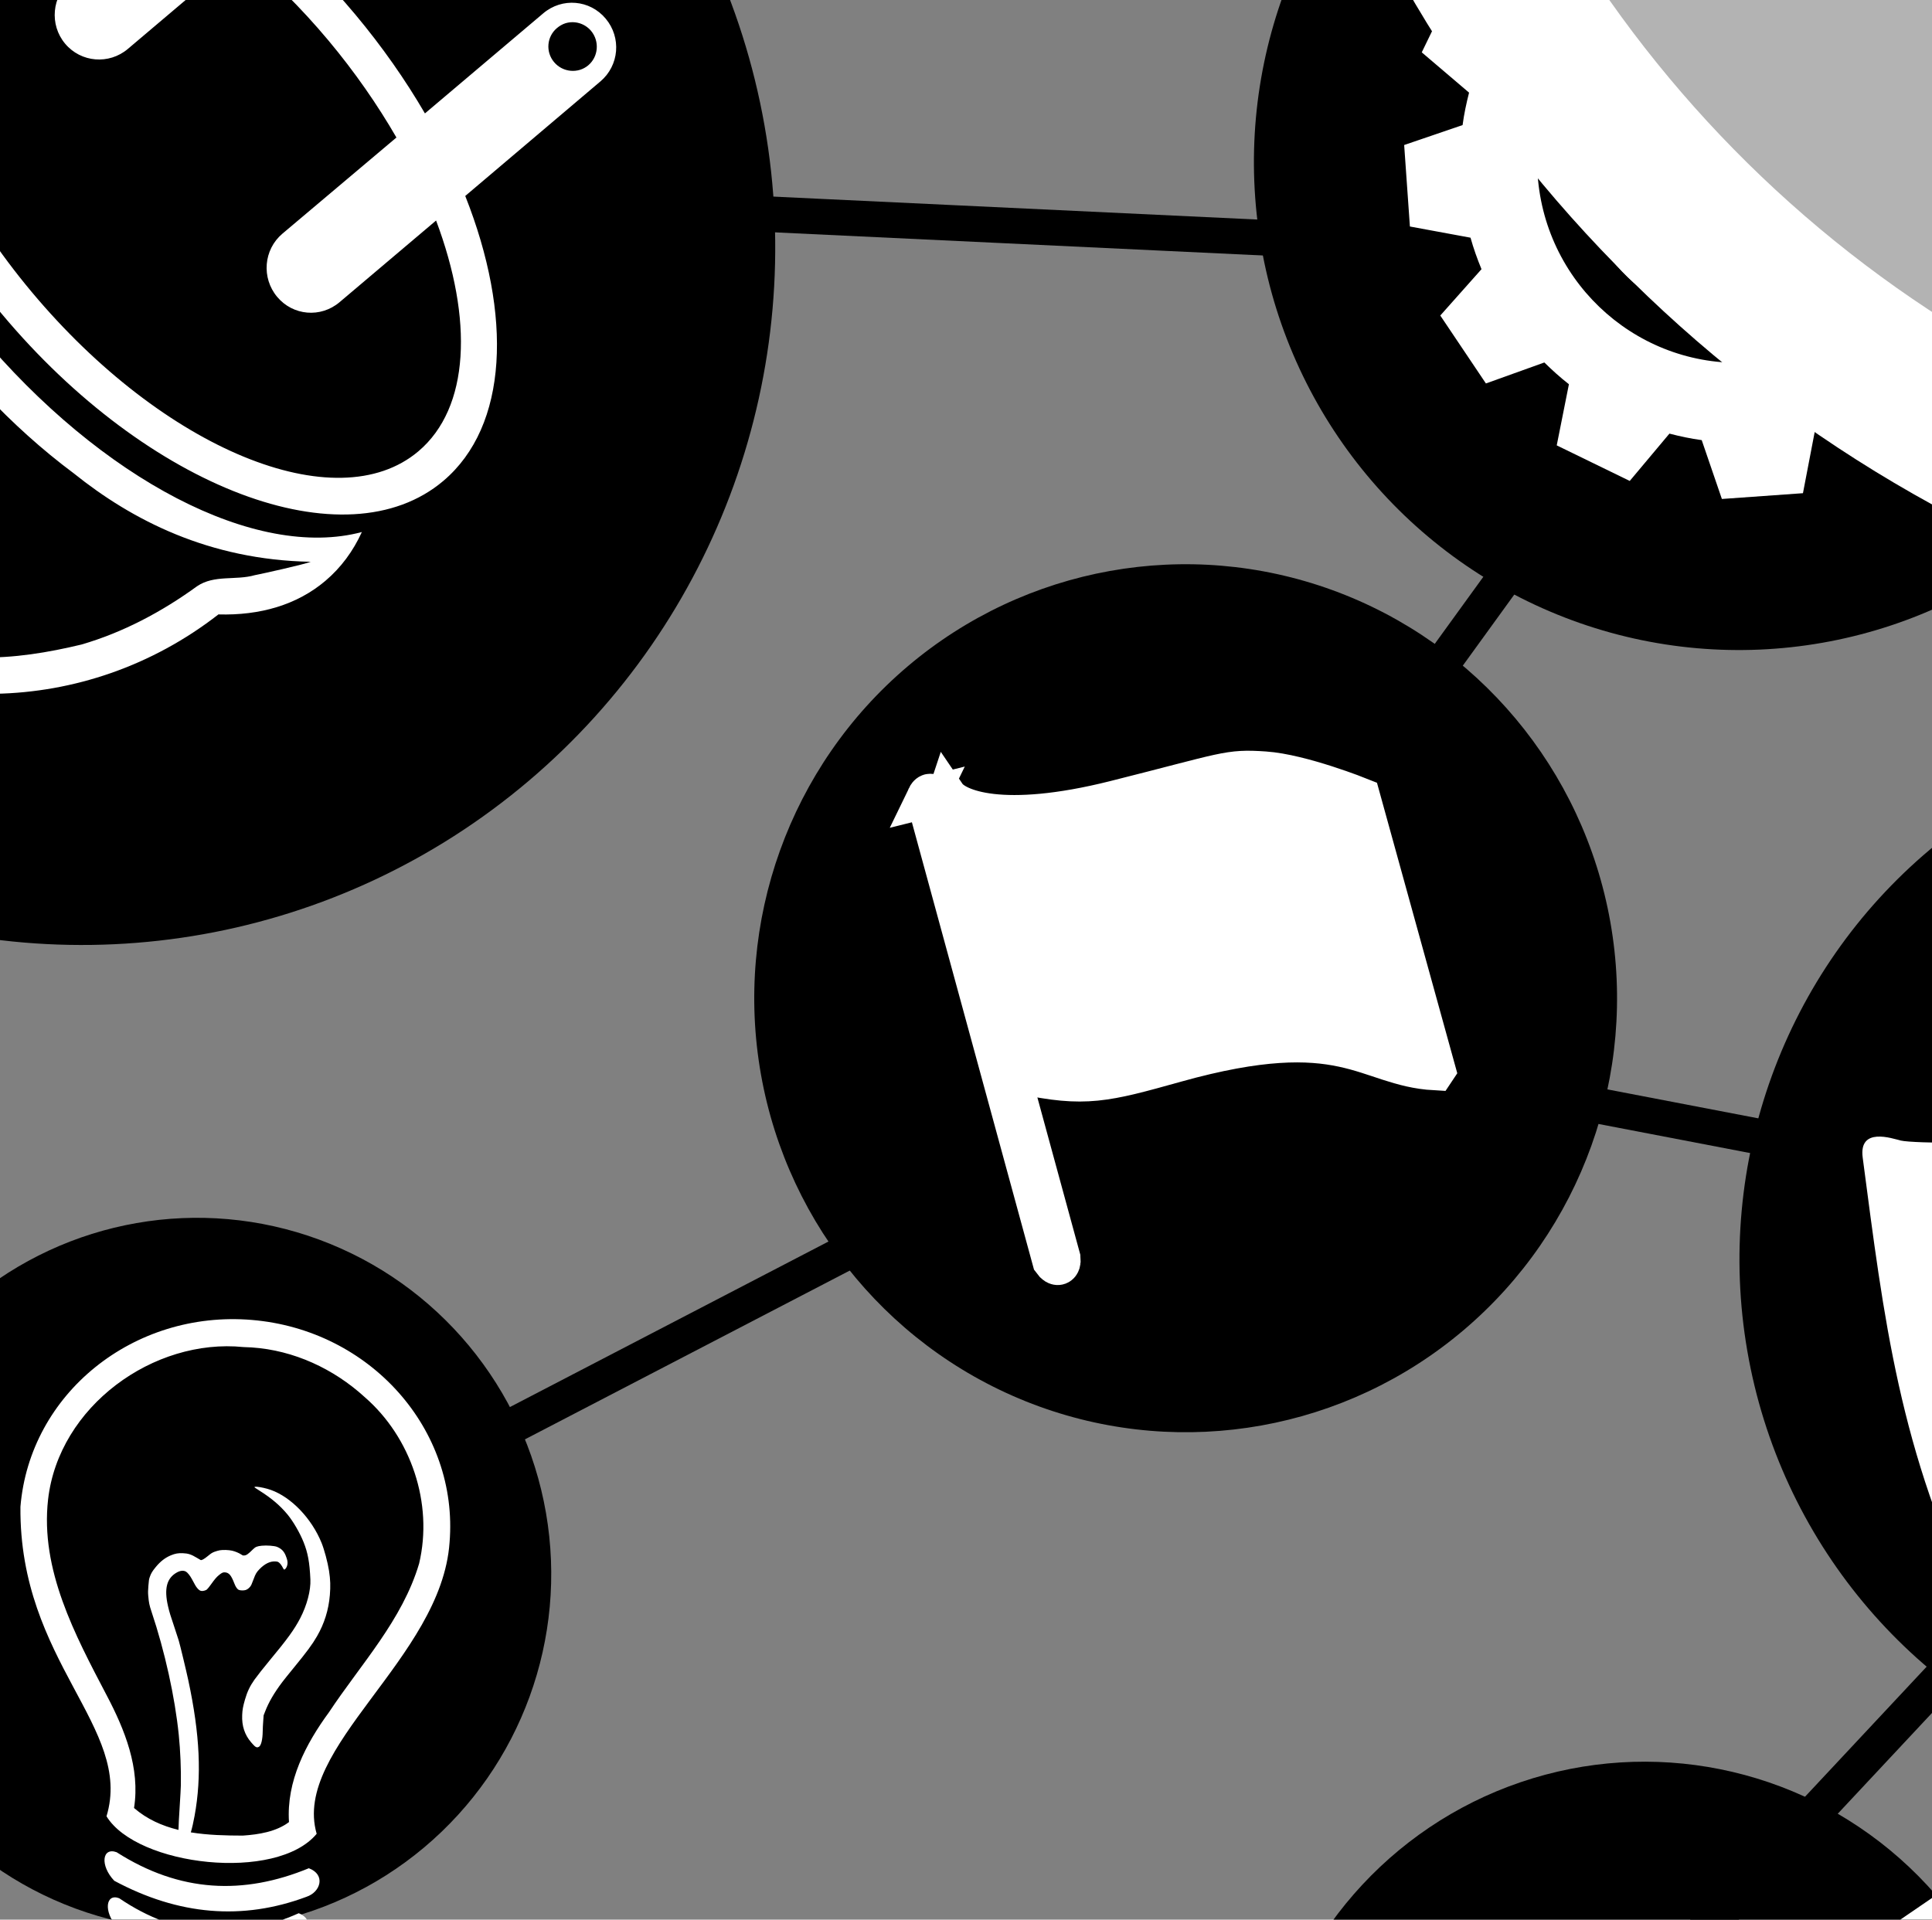 <?xml version="1.0" encoding="UTF-8" standalone="no"?>
<!-- Created with Inkscape (http://www.inkscape.org/) -->

<svg
   xmlns:dc="http://purl.org/dc/elements/1.1/"
   xmlns:cc="http://creativecommons.org/ns#"
   xmlns:rdf="http://www.w3.org/1999/02/22-rdf-syntax-ns#"
   xmlns:svg="http://www.w3.org/2000/svg"
   xmlns="http://www.w3.org/2000/svg"
   xmlns:sodipodi="http://sodipodi.sourceforge.net/DTD/sodipodi-0.dtd"
   xmlns:inkscape="http://www.inkscape.org/namespaces/inkscape"
   width="59.542mm"
   height="59.173mm"
   viewBox="0 0 59.542 59.173"
   version="1.1"
   id="svg8"
   inkscape:version="0.92.4 (5da689c313, 2019-01-14)"
   sodipodi:docname="logo-01.svg">
  <rect x="0" y="0" width="59.542" height="59.173" fill="#808080" stroke="none"/>
  <defs
     id="defs2">
    <clipPath
       clipPathUnits="userSpaceOnUse"
       id="clipPath4798">
      <rect
         style="opacity:0.5;fill:#1a1a1a;fill-opacity:1;stroke:none;stroke-width:17.648;stroke-miterlimit:2;stroke-dasharray:none"
         id="rect4800"
         width="231.932"
         height="66.266"
         x="134.802"
         y="172.637" />
    </clipPath>
  </defs>
  <sodipodi:namedview
     id="base"
     pagecolor="#ffffff"
     bordercolor="#666666"
     borderopacity="1.0"
     inkscape:pageopacity="0.0"
     inkscape:pageshadow="2"
     inkscape:zoom="0.3635129"
     inkscape:cx="329.7793"
     inkscape:cy="157.78531"
     inkscape:document-units="mm"
     inkscape:current-layer="layer1"
     showgrid="false"
     fit-margin-top="0"
     fit-margin-left="0"
     fit-margin-right="0"
     fit-margin-bottom="0"
     showborder="false"
     inkscape:window-width="1366"
     inkscape:window-height="696"
     inkscape:window-x="0"
     inkscape:window-y="43"
     inkscape:window-maximized="1" />
  <g
     inkscape:label="Layer 1"
     inkscape:groupmode="layer"
     id="layer1"
     transform="translate(-38.419,-127.791)">
    <g
       id="g5398"
       inkscape:export-xdpi="65.019997"
       inkscape:export-ydpi="65.019997">
      <g
         transform="matrix(3.359,0,0,3.38,-110.96,-425.146)"
         id="g5081">
        <g
           id="g3975"
           style="stroke-width:5;stroke-miterlimit:4;stroke-dasharray:none"
           transform="matrix(0.065,0,0,0.065,35.617,121.527)">
          <path
             inkscape:connector-curvature="0"
             id="path5774"
             d="M 507.696,508.395 279.821,543.132 158.508,343.506"
             style="color:#000000;display:inline;overflow:visible;visibility:visible;fill:none;stroke:#000000;stroke-width:5;stroke-linecap:square;stroke-linejoin:miter;stroke-miterlimit:4;stroke-dasharray:none;stroke-dashoffset:0;stroke-opacity:1;marker:none;enable-background:accumulate"
             sodipodi:nodetypes="ccc" />
          <path
             inkscape:connector-curvature="0"
             id="path5776"
             d="M 515.842,510.93 710.487,623.528 888.43,592.175"
             style="color:#000000;display:inline;overflow:visible;visibility:visible;fill:none;stroke:#000000;stroke-width:5;stroke-linecap:square;stroke-linejoin:miter;stroke-miterlimit:4;stroke-dasharray:none;stroke-dashoffset:0;stroke-opacity:1;marker:none;enable-background:accumulate" />
          <path
             style="color:#000000;display:inline;overflow:visible;visibility:visible;fill:none;stroke:#000000;stroke-width:5;stroke-linecap:square;stroke-linejoin:miter;stroke-miterlimit:4;stroke-dasharray:none;stroke-dashoffset:0;stroke-opacity:1;marker:none;enable-background:accumulate"
             d="M 718.047,636.392 695.761,846.522 564.616,710.585"
             id="path5782"
             inkscape:connector-curvature="0" />
          <path
             style="color:#000000;display:inline;overflow:visible;visibility:visible;fill:none;stroke:#000000;stroke-width:5;stroke-linecap:square;stroke-linejoin:miter;stroke-miterlimit:4;stroke-dasharray:none;stroke-dashoffset:0;stroke-opacity:1;marker:none;enable-background:accumulate"
             d="M 718.282,632.26 848.181,753.618"
             id="path5784"
             inkscape:connector-curvature="0"
             sodipodi:nodetypes="cc" />
          <path
             style="color:#000000;display:inline;overflow:visible;visibility:visible;fill:none;stroke:#000000;stroke-width:5;stroke-linecap:square;stroke-linejoin:miter;stroke-miterlimit:4;stroke-dasharray:none;stroke-dashoffset:0;stroke-opacity:1;marker:none;enable-background:accumulate"
             d="M 496.312,526.402 383.758,683.742 168.791,673.617 277.213,516.042"
             id="path5786"
             inkscape:connector-curvature="0" />
          <path
             style="color:#000000;display:inline;overflow:visible;visibility:visible;fill:none;stroke:#000000;stroke-width:5;stroke-linecap:square;stroke-linejoin:miter;stroke-miterlimit:4;stroke-dasharray:none;stroke-dashoffset:0;stroke-opacity:1;marker:none;enable-background:accumulate"
             d="M 383.992,679.611 294.09,803.004 166.04,869.141"
             id="path5788"
             inkscape:connector-curvature="0"
             sodipodi:nodetypes="ccc" />
          <path
             style="color:#000000;display:inline;overflow:visible;visibility:visible;fill:none;stroke:#000000;stroke-width:5;stroke-linecap:square;stroke-linejoin:miter;stroke-miterlimit:4;stroke-dasharray:none;stroke-dashoffset:0;stroke-opacity:1;marker:none;enable-background:accumulate"
             d="M 270.781,519.822 C 102.201,495.748 101.966,499.88 101.966,499.88"
             id="path5790"
             inkscape:connector-curvature="0" />
          <path
             style="color:#000000;display:inline;overflow:visible;visibility:visible;fill:none;stroke:#000000;stroke-width:5;stroke-linecap:square;stroke-linejoin:miter;stroke-miterlimit:4;stroke-dasharray:none;stroke-dashoffset:0;stroke-opacity:1;marker:none;enable-background:accumulate"
             d="M 502.978,518.49 564.968,704.388 460.487,829.026 356.827,939.204"
             id="path5792"
             inkscape:connector-curvature="0" />
          <path
             style="color:#000000;display:inline;overflow:visible;visibility:visible;fill:none;stroke:#000000;stroke-width:5;stroke-linecap:square;stroke-linejoin:miter;stroke-miterlimit:4;stroke-dasharray:none;stroke-dashoffset:0;stroke-opacity:1;marker:none;enable-background:accumulate"
             d="M 511.242,518.959 346.384,356.239 175.152,342.378"
             id="path5796"
             inkscape:connector-curvature="0" />
          <path
             style="color:#000000;display:inline;overflow:visible;visibility:visible;fill:none;stroke:#000000;stroke-width:5;stroke-linecap:square;stroke-linejoin:miter;stroke-miterlimit:4;stroke-dasharray:none;stroke-dashoffset:0;stroke-opacity:1;marker:none;enable-background:accumulate"
             d="M 350.047,364.737 279.325,186.634"
             id="path5798"
             inkscape:connector-curvature="0" />
          <path
             style="color:#000000;display:inline;overflow:visible;visibility:visible;fill:none;stroke:#000000;stroke-width:5;stroke-linecap:square;stroke-linejoin:miter;stroke-miterlimit:4;stroke-dasharray:none;stroke-dashoffset:0;stroke-opacity:1;marker:none;enable-background:accumulate"
             d="M 505.044,518.607 645.978,335.935 598.64,184.029"
             id="path5800"
             inkscape:connector-curvature="0" />
          <path
             style="color:#000000;display:inline;overflow:visible;visibility:visible;fill:none;stroke:#000000;stroke-width:5;stroke-linecap:square;stroke-linejoin:miter;stroke-miterlimit:4;stroke-dasharray:none;stroke-dashoffset:0;stroke-opacity:1;marker:none;enable-background:accumulate"
             d="M 502.832,448.017 501.719,321.531 434.265,195.426"
             id="path5802"
             inkscape:connector-curvature="0"
             sodipodi:nodetypes="ccc" />
          <path
             style="color:#000000;display:inline;overflow:visible;visibility:visible;fill:none;stroke:#000000;stroke-width:5;stroke-linecap:square;stroke-linejoin:miter;stroke-miterlimit:4;stroke-dasharray:none;stroke-dashoffset:0;stroke-opacity:1;marker:none;enable-background:accumulate"
             d="M 349.036,346.027 429.899,199.324"
             id="path5804"
             inkscape:connector-curvature="0"
             sodipodi:nodetypes="cc" />
          <path
             style="color:#000000;display:inline;overflow:visible;visibility:visible;fill:none;stroke:#000000;stroke-width:5;stroke-linecap:square;stroke-linejoin:miter;stroke-miterlimit:4;stroke-dasharray:none;stroke-dashoffset:0;stroke-opacity:1;marker:none;enable-background:accumulate"
             d="M 514.48,498.418 700.569,469.6 664.454,339.056 841.089,412.376"
             id="path5806"
             inkscape:connector-curvature="0"
             sodipodi:nodetypes="cccc" />
          <path
             style="color:#000000;display:inline;overflow:visible;visibility:visible;fill:none;stroke:#000000;stroke-width:5;stroke-linecap:square;stroke-linejoin:miter;stroke-miterlimit:4;stroke-dasharray:none;stroke-dashoffset:0;stroke-opacity:1;marker:none;enable-background:accumulate"
             d="M 649.758,342.367 807.131,235.237"
             id="path5814"
             inkscape:connector-curvature="0" />
          <path
             style="color:#000000;display:inline;overflow:visible;visibility:visible;fill:none;stroke:#000000;stroke-width:5;stroke-linecap:square;stroke-linejoin:miter;stroke-miterlimit:4;stroke-dasharray:none;stroke-dashoffset:0;stroke-opacity:1;marker:none;enable-background:accumulate"
             d="m 303.057,791.078 170.177,32.454 78.956,106.033"
             id="path5818"
             inkscape:connector-curvature="0" />
        </g>
        <g
           id="g5342"
           transform="matrix(0.075,-0.013,0.013,0.075,13.553,112.72)">
          <circle
             transform="translate(559.582,608.114)"
             id="path4144-1-6-2"
             style="color:#000000;display:inline;overflow:visible;visibility:visible;fill:#000000;fill-opacity:1;fill-rule:nonzero;stroke:none;stroke-width:9;marker:none;enable-background:accumulate"
             cx="169.903"
             cy="349.515"
             r="69.579" />
          <path
             inkscape:connector-curvature="0"
             d="m 746.479,889.5 c -2.495,-0.628 -4.977,0.609 -5.54,2.848 -0.564,2.239 1.016,4.588 3.511,5.216 l 14.83,3.732 c 2.495,0.628 4.911,-0.715 5.475,-2.954 0.563,-2.239 -0.95,-4.481 -3.445,-5.109 z m -0.007,2.977 c 0.535,0.125 1.127,0.303 1.657,0.417 3.996,0.996 7.961,1.992 11.951,3.008 0.709,0.099 1.468,0.391 1.77,1.077 0.482,0.872 -0.628,1.789 -1.495,1.519 -4.607,-1.003 -9.229,-2.226 -13.805,-3.384 -0.909,-0.328 -2.195,-0.353 -2.621,-1.382 -0.341,-0.713 0.221,-1.457 0.951,-1.566 0.54,0.032 1.058,0.183 1.592,0.31 z m 1.597,0.413 c -1.06,-0.228 -2.126,-0.593 -3.206,-0.656 -0.73,0.109 -1.336,0.848 -0.995,1.561 0.426,1.028 1.757,0.994 2.665,1.323 4.575,1.161 9.139,2.404 13.745,3.407 0.868,0.271 1.986,-0.67 1.504,-1.542 -0.302,-0.687 -1.034,-0.943 -1.743,-1.042 -3.99,-1.016 -7.976,-2.049 -11.971,-3.05 z m -8.109,30.114 10.238,2.576 c 2.495,0.628 4.05,2.936 3.486,5.175 -0.563,2.239 -3.025,3.536 -5.52,2.908 l -10.238,-2.576 c -2.495,-0.628 -4.05,-2.936 -3.486,-5.175 0.563,-2.239 3.026,-3.536 5.52,-2.908 z m 0.481,-18.074 18.074,4.548 c 2.495,0.628 4.05,2.936 3.486,5.175 -0.563,2.239 -3.025,3.536 -5.52,2.908 l -18.074,-4.548 c -2.495,-0.628 -4.05,-2.936 -3.486,-5.175 0.563,-2.239 3.026,-3.536 5.52,-2.908 z m -25.951,88.759 c -2.495,-0.628 -4.911,0.715 -5.474,2.954 -0.564,2.239 0.95,4.481 3.445,5.109 l 21.896,5.51 c 2.495,0.628 4.977,-0.609 5.54,-2.848 0.563,-2.239 -1.016,-4.588 -3.511,-5.216 z m -0.966,2.735 c 6.487,1.668 12.923,3.403 19.411,5.065 1.172,0.513 2.928,0.24 3.774,1.221 0.646,0.763 -0.119,1.653 -0.927,1.842 -6.158,-1.52 -12.269,-3.032 -18.428,-4.548 -1.657,-0.615 -3.801,-0.474 -5.149,-1.657 -0.756,-0.684 -0.007,-1.727 0.906,-1.758 l 0.196,-0.041 0.217,-0.126 z m -0.39,0.095 c -0.913,0.031 -1.597,1.09 -0.841,1.774 1.348,1.183 3.424,1.037 5.081,1.652 6.159,1.516 12.317,3.036 18.474,4.557 0.807,-0.19 1.525,-1.022 0.879,-1.785 -0.846,-0.982 -2.537,-0.772 -3.709,-1.285 -6.488,-1.663 -12.974,-3.33 -19.461,-4.998 l -0.213,0.043 -0.21,0.042 z m -1.088,14.998 17.067,4.076 c 2.502,0.598 4.05,2.936 3.486,5.175 -0.563,2.239 -3.018,3.506 -5.52,2.908 l -17.067,-4.076 c -2.502,-0.597 -4.05,-2.936 -3.486,-5.175 0.564,-2.239 3.018,-3.506 5.52,-2.908 z m 9.943,-33.223 14.821,3.73 c 2.495,0.628 4.05,2.936 3.486,5.175 -0.563,2.239 -3.025,3.536 -5.52,2.908 l -14.821,-3.73 c -2.495,-0.628 -4.05,-2.936 -3.486,-5.175 0.563,-2.239 3.025,-3.536 5.52,-2.908 z m 14.296,-99.826 c -3.383,-0.959 -7.634,0.32 -10.863,5.569 -5.996,9.909 -10.12,24.136 -9.197,38.39 1.114,17.198 8.368,34.074 12.372,39.304 4.004,5.23 14.036,19.445 14.678,30.138 0.474,7.896 -2.851,14.854 -9.174,29.821 -7.032,13.857 6.744,24.552 14.033,9.849 6.752,-12.733 12.291,-26.755 11.431,-40.265 -0.972,-15.283 -13.039,-35.356 -17.152,-41.318 -4.113,-5.963 -9.245,-17.527 -9.56,-30.204 -0.286,-11.538 3.911,-24.27 8.497,-30.081 2.301,-5.063 -0.715,-9.97 -5.065,-11.202 z m -1.184,2.861 c 1.728,0.274 2.955,1.648 3.457,3.217 1.31,3.773 -2.592,6.432 -3.567,9.752 -3.604,9.445 -6.118,19.711 -4.926,29.897 0.823,11.495 6.336,21.966 12.334,31.714 7.338,12.608 14.842,26.466 14.015,41.251 -1.105,10.859 -4.966,21.351 -10.105,30.941 -1.544,2.976 -3.528,7.522 -7.653,7.189 -3.081,-1.165 -3.703,-5.345 -3.047,-8.168 3.062,-10.596 9.426,-20.353 10.625,-31.532 0.772,-12.823 -7.399,-23.902 -14.002,-34.299 -5.263,-7.496 -8.435,-16.031 -10.448,-24.831 -4.591,-16.172 -2.609,-33.676 5.052,-48.458 1.734,-2.932 4.179,-7.189 8.266,-6.674 z m 41.564,6.927 c -4.429,-0.945 -9.539,1.981 -10.135,7.468 1.014,7.201 -1.879,20.257 -8.061,30.191 -5.186,8.334 -11.313,14.421 -17.444,18.456 2.982,5.101 6.103,9.849 8.469,14.211 7.084,-5.214 15.313,-12.7 22.029,-22.614 8.133,-12.007 11.885,-26.407 11.748,-37.838 -0.118,-6.08 -3.16,-9.14 -6.605,-9.875 z m -53.436,66.532 c -8.835,5.468 -19.047,12.384 -24.911,21.062 -7.695,11.388 -9.99,26.217 -10.646,40.463 -1.199,16.214 16.318,13.303 17.306,-2.053 2.179,-15.996 2.782,-23.635 7.255,-30.304 4.362,-6.503 11.499,-12.272 18.807,-16.037 -3.219,-4.502 -5.815,-8.134 -7.812,-13.13 z"
             style="fill:#ffffff;fill-opacity:1"
             id="path4161" />
        </g>
        <g
           id="g5354"
           transform="matrix(0.058,-0.01,0.01,0.058,50.644,139.427)">
          <circle
             transform="translate(462.783,-93.269)"
             id="path4144-1-6-19"
             style="color:#000000;display:inline;overflow:visible;visibility:visible;fill:#000000;fill-opacity:1;fill-rule:nonzero;stroke:none;stroke-width:9;marker:none;enable-background:accumulate"
             cx="169.903"
             cy="349.515"
             r="69.579" />
          <path
             style="fill:#ffffff;fill-rule:evenodd"
             inkscape:connector-curvature="0"
             d="m 634.176,208.313 c -2.924,0.112 -6.872,1.738 -9.968,8.409 -10.027,-8.905 -18.005,1.499 -18.03,1.548 -4.241,8.278 3.889,20.368 16.018,28.632 -14.677,-4.836 -27.869,-3.42 -31.601,5.357 -0.173,0.407 -3.757,8.799 8.438,13.562 -8.294,10.533 2.59,17.845 2.64,17.867 8.303,3.62 19.497,-4.646 27.027,-16.686 -5.014,14.321 -3.85,27.277 4.744,31.181 0.403,0.183 8.706,3.972 13.789,-8.075 10.335,8.547 17.934,-2.122 17.957,-2.171 3.963,-8.458 -4.68,-20.337 -17.181,-28.167 14.362,5.192 27.426,4.187 31.425,-4.387 0.187,-0.401 4.05,-8.658 -7.973,-13.837 8.653,-10.241 -1.966,-17.93 -2.015,-17.954 -7.84,-3.744 -18.722,3.346 -26.604,14.322 4.471,-13.124 3.37,-24.825 -4.57,-28.774 -0.173,-0.086 -1.822,-0.914 -4.097,-0.828 z"
             id="path14007" />
        </g>
        <g
           id="g5440"
           transform="matrix(0.05,0.01,-0.01,0.05,43.353,170.396)">
          <circle
             style="color:#000000;display:inline;overflow:visible;visibility:visible;fill:#000000;fill-opacity:1;fill-rule:nonzero;stroke:none;stroke-width:9;marker:none;enable-background:accumulate"
             id="path4144-1-6-50"
             transform="translate(191.031,-165.518)"
             cx="169.903"
             cy="349.515"
             r="69.579" />
          <path
             id="path4028"
             transform="translate(0,52.362)"
             d="m 417.219,65.062 c -0.698,0.019 -1.291,0.221 -1.688,0.625 -1.586,1.615 0.262,5.859 4.125,9.469 3.864,3.611 8.289,5.24 9.875,3.625 1.586,-1.615 -0.261,-5.859 -4.125,-9.469 -2.898,-2.707 -6.093,-4.308 -8.188,-4.25 z m -4.094,1.625 c -0.137,0.097 -0.255,0.222 -0.375,0.344 L 356.781,124 c -1.3,1.323 -1.018,3.621 0.625,5.156 L 367,138.125 c 1.643,1.535 4.044,1.698 5.344,0.375 l 55.938,-56.938 c 0.117,-0.119 0.221,-0.273 0.312,-0.406 -1.988,1.311 -6.576,-0.498 -10.625,-4.281 -4.057,-3.79 -6.117,-8.199 -4.844,-10.188 z m 8.875,6 c 0.316,0.296 0.634,0.599 0.969,0.875 -0.329,-0.273 -0.659,-0.584 -0.969,-0.875 z m -9.906,2 c 0.707,1.027 1.497,2.015 2.344,2.938 -0.847,-0.923 -1.637,-1.911 -2.344,-2.938 z m 14,0.719 c 0.048,0.129 0.086,0.268 0.094,0.375 -0.012,-0.007 -0.019,-0.024 -0.031,-0.031 -0.008,-0.107 -0.014,-0.215 -0.062,-0.344 z M 421.812,83.375 c 0.008,0.004 0.023,-0.004 0.031,0 -4.31,4.35 -8.619,8.717 -12.906,13.094 4.287,-4.377 8.565,-8.743 12.875,-13.094 z m -66.719,42.344 -8.094,8.25 c -1.3,1.323 -0.779,3.387 0.594,5.156 2.714,3.497 5.781,6.623 9.625,8.969 1.928,1.177 4.013,1.698 5.312,0.375 L 370.625,140.25 c -1.3,1.323 -3.67,1.129 -5.312,-0.406 l -9.625,-8.969 c -1.643,-1.535 -1.893,-3.833 -0.594,-5.156 z m 5.156,1.625 c 0.289,0.336 0.598,0.645 0.906,0.969 -0.313,-0.329 -0.612,-0.628 -0.906,-0.969 z m -7.344,5.281 c 0.145,0.006 0.291,0.07 0.438,0.156 -0.147,-0.086 -0.293,-0.151 -0.438,-0.156 z m -0.438,0.125 c 0.009,-0.006 0.023,0.006 0.031,0 -0.082,0.143 -0.196,0.3 -0.312,0.438 0.116,-0.137 0.199,-0.294 0.281,-0.438 z M 350.5,134.781 c -0.391,0.412 -0.685,0.858 -0.719,1.344 0.034,-0.486 0.326,-0.932 0.719,-1.344 z m 0.219,2.844 c 0.667,0.981 1.434,1.908 2.25,2.781 -0.822,-0.877 -1.579,-1.794 -2.25,-2.781 z m -5.781,0.844 c -0.031,0.036 -0.065,0.086 -0.094,0.125 l -8.875,12.094 c -0.917,1.249 -0.846,3.025 0.531,4.312 l 4.938,4.625 c 1.378,1.287 3.197,1.26 4.438,0.312 l 12,-9.156 c 0.039,-0.03 0.089,-0.062 0.125,-0.094 -0.76,-0.174 -1.376,-0.762 -2.156,-1.188 -4.004,-2.184 -7.035,-5.346 -9.625,-8.969 -0.509,-0.711 -1.07,-1.333 -1.281,-2.062 z M 352.344,151 c -2.526,1.798 -4.939,3.982 -7.562,5.594 2.618,-1.608 5.042,-3.798 7.562,-5.594 z m -12.406,2.812 c 1.183,1.197 2.475,2.307 3.688,3.438 -1.212,-1.131 -2.507,-2.24 -3.688,-3.438 z m -4.719,2.719 -8.406,8.531 c -2.309,2.359 8.761,0.3 9.469,-0.438 l 3.656,-3.688 z"
             style="fill:#ffffff;fill-opacity:1"
             inkscape:connector-curvature="0" />
        </g>
        <g
           id="g5374"
           transform="matrix(0.055,-0.01,0.01,0.055,44.088,125.047)">
          <g
             id="g5452"
             transform="translate(-626.855,-133.272)">
            <circle
               style="color:#000000;display:inline;overflow:visible;visibility:visible;fill:#000000;fill-opacity:1;fill-rule:nonzero;stroke:none;stroke-width:9;marker:none;enable-background:accumulate"
               id="path4144-1-6-11"
               transform="translate(658.576,172.103)"
               cx="169.903"
               cy="349.515"
               r="69.579" />
            <path
               sodipodi:nodetypes="cccccccccccsccccccc"
               id="path3279"
               d="m 835.698,472.299 c -7.386,-1.813 -15.842,0.501 -23.956,9.895 0.621,-2.027 -6.351,-9.398 -11.658,0.229 -19.029,1.561 -18.41,21.752 -14.728,30.514 -10.301,21.741 3.5,31.945 14.952,29.302 2.517,6.91 4.791,16.183 3.173,23.879 -2.746,13.069 -8.886,22.579 -6.289,23.255 l 16.359,4.253 c 3.929,-19.832 9.78,-35.85 12.697,-44.016 2.724,-0.86 5.654,-1.81 8.966,-2.383 15.463,6.759 21.523,3.428 21.663,-5.936 7.058,3.434 16.692,-5.049 15.774,-21.203 -0.283,-4.982 -2.399,-12.282 -7.253,-16.195 2.941,-4.745 2.162,-20.3 -12.179,-16.696 -3.822,-7.139 -10.132,-13.083 -17.519,-14.896 z m -26.613,73.597 c 3.147,2.381 6.015,3.232 8.873,3.237 -2.558,5.462 -9.218,17.01 -8.873,-3.237 z"
               inkscape:connector-curvature="0"
               style="fill:#ffffff" />
          </g>
        </g>
        <g
           id="g5421"
           transform="matrix(0.053,-0.009,0.009,0.053,26.998,127.046)">
          <circle
             transform="translate(540.453,60.453)"
             id="path4144-1-6-38"
             style="color:#000000;display:inline;overflow:visible;visibility:visible;fill:#000000;fill-opacity:1;fill-rule:nonzero;stroke:none;stroke-width:9;marker:none;enable-background:accumulate"
             cx="169.903"
             cy="349.515"
             r="69.579" />
          <path
             style="fill:#ffffff;fill-rule:evenodd"
             inkscape:connector-curvature="0"
             d="m 730.54,361.625 -3.005,6.675 -2.536,-4.103 -2.697,1.799 c 1.543,2.485 2.763,4.801 3.097,5.185 l -3.662,7.81 -2.891,-5.035 2.199,-2.992 -3.83,-2.739 -0.948,1.283 -0.964,-1.678 -4.115,2.246 0.764,1.351 -1.034,-0.032 -0.206,4.664 4.02,0.144 4.623,8.103 -3.063,6.838 -0.715,-1.279 -4.164,2.174 2.467,4.501 -3.283,7.293 -3.749,-4.932 2.437,-5.515 -4.315,-1.863 -1.39,3.129 -4.412,-5.789 4.849,-10.599 4.884,-0.857 -0.852,-4.577 -1.708,0.282 1.37,-2.971 -4.319,-1.901 -1.492,3.258 -1.042,-1.357 -3.77,2.79 2.571,3.436 -3.758,8.247 -8.443,-11.077 2.347,-7.805 -4.486,-1.335 -1.367,4.569 -4.027,-5.25 c -1.257,0.93 -2.513,1.86 -3.77,2.79 l 4.455,5.823 -4.888,0.194 0.223,4.613 8.123,-0.308 7.158,9.359 -5.859,0.037 -1.615,-3.394 -4.271,1.953 0.7,1.476 -1.981,0.004 0.028,4.636 1.585,0.006 -0.562,0.886 3.992,2.447 2.112,-3.371 9.425,-0.035 4.553,5.967 -1.468,-0.019 -0.051,4.646 5.122,0.09 5.171,6.79 -6.645,0.716 -3.623,-4.869 -3.819,2.718 2.006,2.723 -7.265,0.829 -6.855,-9.474 1.719,-4.611 -4.442,-1.614 -0.593,1.591 -1.918,-2.656 -3.862,2.684 2.152,2.94 -1.756,0.21 0.54,4.614 4.337,-0.479 5.326,7.395 -10.634,1.024 -5.66,-5.952 -3.448,3.141 3.288,3.467 -6.601,0.75 0.54,4.614 7.382,-0.843 -2.318,4.254 4.158,2.193 3.829,-7.047 8.483,-0.806 -2.939,4.991 -3.77,-0.368 -0.45,4.616 1.605,0.159 -0.978,1.676 4.06,2.361 0.782,-1.341 0.511,0.914 4.203,-2.179 -1.903,-3.477 4.738,-8.013 7.543,-0.823 -0.758,1.221 4.031,2.443 2.665,-4.334 6.094,-0.689 -2.8,6.729 -6.089,0.728 0.579,4.609 3.435,-0.41 -2.805,6.69 -11.763,1.288 -3.239,-3.707 -3.585,3.001 1.115,1.309 -3.283,0.354 0.54,4.614 3.635,-0.396 -0.671,1.601 4.344,1.781 1.679,-3.982 9.187,-0.98 -4.453,8.98 -8.076,1.94 1.16,4.501 4.69,-1.145 -2.526,6.072 4.344,1.781 2.839,-6.733 2.604,4.016 3.965,-2.501 -4.41,-6.725 3.597,-6.967 3.037,4.939 -2.151,3.064 3.894,2.615 0.904,-1.317 1.046,1.707 4.057,-2.395 -0.803,-1.347 1.034,0.033 0.089,-4.65 -4.015,-0.105 -4.838,-7.921 2.893,-6.935 0.754,1.274 4.111,-2.285 -2.574,-4.41 2.961,-7.021 4.407,5.751 -2.139,5.051 4.344,1.781 1.106,-2.549 4.455,5.823 -4.409,10.001 -4.875,0.933 0.886,4.534 1.742,-0.325 -1.36,3.048 4.349,1.82 1.449,-3.292 1.081,1.352 3.726,-2.823 -2.649,-3.426 3.333,-7.533 8.624,11.251 -1.961,6.784 4.559,1.288 0.995,-3.433 2.892,3.787 3.765,-2.828 -4.173,-5.467 5.947,-0.282 -0.228,-4.651 -8.894,0.478 c -0.08,-0.002 -0.156,0.018 -0.234,0.028 l -7.197,-9.355 6.761,-0.106 1.615,3.394 4.262,-2.03 -0.696,-1.437 1.976,-0.041 -0.067,-4.631 -1.62,0.038 0.557,-0.924 -4.065,-2.399 -2.068,3.405 -10.161,0.162 -4.548,-5.929 2.142,0.017 0.011,-4.641 -5.751,-0.054 -4.266,-5.573 6.929,-0.984 3.764,4.736 3.726,-2.824 -2.123,-2.709 7.28,-1.026 7.148,9.283 -1.597,4.635 4.466,1.494 0.544,-1.663 2.036,2.642 3.77,-2.79 -2.225,-2.892 1.713,-0.243 -0.657,-4.6 -4.323,0.594 -5.541,-7.214 10.06,-2.075 5.841,5.813 3.356,-3.247 -3.4,-3.415 6.577,-0.942 -0.696,-4.595 -7.28,1.026 2.162,-4.235 -4.261,-2.064 -3.581,7.134 -7.996,1.79 2.812,-5.053 3.795,0.248 0.289,-4.635 -1.639,-0.116 0.973,-1.715 -4.163,-2.232 -0.777,1.379 -0.511,-0.914 -4.111,2.285 2.015,3.424 -4.48,8.177 -7.548,1.097 0.748,-1.298 -4.094,-2.318 -2.572,4.44 -8.095,1.162 3.87,-8.611 6.065,-0.608 -0.462,-4.623 -3.405,0.329 2.975,-6.593 11.763,-0.977 3.126,3.759 3.672,-2.934 -1.076,-1.314 3.293,-0.277 -0.423,-4.628 -3.684,0.323 0.714,-1.567 -4.285,-1.943 -1.762,3.953 -9.177,0.746 4.031,-8.645 7.94,-1.467 -0.5,-3.675 -5.899,1.383 3.016,-6.521 -3.483,-1.704 v 0 0 10e-6 z"
             id="path1074" />
        </g>
        <g
           id="g5358"
           transform="matrix(0.053,-0.009,0.009,0.053,45.702,130.668)">
          <circle
             transform="translate(409.385,155.922)"
             id="path4144-1-6-33"
             style="color:#000000;display:inline;overflow:visible;visibility:visible;fill:#000000;fill-opacity:1;fill-rule:nonzero;stroke:none;stroke-width:9;marker:none;enable-background:accumulate"
             cx="169.903"
             cy="349.515"
             r="69.579" />
          <path
             inkscape:connector-curvature="0"
             d="m 629.513,515.179 -24.686,19.26 c 0,0 0.695,-12.031 -0.845,-32.645 3.225,7.633 8.64,9.188 8.64,9.188 24.352,-24.191 -7.196,-57.041 -25.768,-20.783 1.432,-6.787 2.179,-10.578 2.179,-10.578 0,0 2.139,-0.467 -7.992,1.544 34.393,-37.803 65.677,9.056 39.619,34.208 l 8.854,-0.194 z m -75.171,32.77 -7.494,-21.44 23.988,9.299 c 0,0 -7.615,-0.022 -9.981,1.484 2.733,6.594 6.862,10.307 10.496,16.264 6.305,-8.213 13.295,-13.652 20.131,-28.393 -0.983,9.136 -2.053,13.528 -2.053,13.528 0,0 8.148,-1.098 11.779,-2.077 -10.33,6.448 -21.682,17.138 -31.836,26.976 -4.06,-9.072 -7.087,-12.398 -12.212,-22.666 l -2.816,7.025 z m 10.416,-85.815 2.614,-7.196 c 7.879,10.859 9.73,14.461 13.722,22.713 l -25.632,2.13 c 6.446,-6.933 12,-9.511 12,-9.511 -7.983,-8.477 -47.324,4.287 -14.48,48.551 -3.503,-1.332 -6.707,-2.565 -8.385,-3.429 -0.315,2.971 0.22,4.622 -0.011,8.959 -39.356,-58.223 14.475,-66.998 20.171,-62.215 z"
             style="fill:#ffffff"
             id="path2909-1" />
        </g>
        <g
           id="g5191"
           transform="matrix(0.055,0.033,-0.033,0.055,85.633,136.573)">
          <circle
             transform="translate(108.414,-107.832)"
             id="path4144-1"
             style="color:#000000;display:inline;overflow:visible;visibility:visible;fill:#000000;fill-opacity:1;fill-rule:nonzero;stroke:none;stroke-width:9;marker:none;enable-background:accumulate"
             cx="169.903"
             cy="349.515"
             r="69.579" />
          <path
             style="fill:#ffffff"
             inkscape:connector-curvature="0"
             d="m 263.92,194.51 c -1.327,0.23 -1.882,2.24 -2.079,3.287 -0.243,1.289 0.371,4.49 2.742,4.831 l 1.929,4.138 -0.35,2.812 -4.719,24.248 c -3.913,-1.952 -8.399,-2.871 -13.074,-2.432 -13.341,1.254 -23.144,13.09 -21.89,26.431 1.254,13.341 13.089,23.133 26.429,21.88 13.341,-1.254 23.133,-13.078 21.88,-26.419 -0.63,-6.71 -3.932,-12.523 -8.758,-16.487 l 0.91,-4.683 28.26,15.715 c -0.503,1.385 -0.71,2.897 -0.563,4.461 0.532,5.657 5.549,9.813 11.206,9.282 0.707,-0.066 1.395,-0.205 2.049,-0.405 l 1.085,1.449 -0.608,0.057 0.517,5.498 3.053,-0.287 c 0.54,1.738 3.876,1.418 4.491,-0.422 l 2.544,-0.239 -0.498,-5.299 -3.971,0.373 -2.009,-4.041 c 1.455,-1.6 2.404,-3.655 2.627,-5.894 l 3.417,-0.332 c 2.528,11.877 13.613,20.227 25.997,19.063 13.341,-1.254 23.133,-13.078 21.88,-26.419 -1.254,-13.341 -13.079,-23.145 -26.419,-21.892 -3.226,0.303 -6.241,1.236 -8.947,2.649 l -9.332,-14.402 -1.733,-0.864 1.22,-3.407 c 11.784,-2.327 9.961,-7.788 10.059,-13.378 l -25.377,2.385 c -6.158,0.247 -5.414,6.365 -2.008,8.202 l 11.823,2.181 -1.153,4.115 -43.767,3.711 0.778,-4.906 c 0.074,-0.47 0.396,-1.855 0.168,-3.652 -0.227,-1.797 -1.207,-3.881 -0.812,-4.033 0.712,-0.274 6.641,-0.702 6.641,-0.702 l -0.712,-6.507 -11.884,0.492 c -0.394,-0.17 -0.735,-0.212 -1.042,-0.159 z m 5.753,25.117 43.039,-3.732 -7.222,25.165 c -0.516,-0.03 -1.041,-0.025 -1.571,0.025 -0.599,0.056 -1.182,0.168 -1.744,0.32 l -1.511,-3.139 1.315,0.222 -0.507,-5.399 -4.071,0.383 c -0.987,-1.509 -3.367,-1.136 -3.962,0.468 l -2.246,0.211 0.489,5.199 3.162,-0.197 1.883,3.528 -28.757,-16.014 z m 48.994,-3.778 8.036,12.481 c -5.343,4.477 -8.686,11.184 -8.705,18.529 l -3.695,0.347 c -0.849,-1.939 -2.266,-3.556 -4.03,-4.643 z m -69.663,22.315 c 4.035,-0.379 7.876,0.65 11.043,2.679 l -1.724,5.764 c -1.201,1.807 -2.066,2.882 -3.349,3.706 -3.002,1.927 -3.367,0.048 -4.675,0.54 -4.529,1.702 -1.59,5.889 0.982,6.081 4.758,0.065 6.508,-1.917 9.567,-5.245 1.323,-1.459 2.572,-3.381 3.597,-6.684 l 0.012,-0.057 0.012,-0.057 c 1.952,2.527 3.239,5.614 3.56,9.029 0.903,9.605 -6.151,18.122 -15.756,19.025 -9.605,0.902 -18.132,-6.15 -19.035,-15.756 -0.903,-9.605 6.162,-18.123 15.767,-19.026 z m 91.63,-8.61 c 9.605,-0.903 18.122,6.151 19.024,15.757 0.902,9.605 -6.151,18.122 -15.756,19.025 -8.65,0.813 -16.43,-4.821 -18.55,-12.966 l 15.736,-1.534 c 3.233,0.1 3.95,-1.746 3.052,-4.818 l -9.284,-13.882 c 1.773,-0.83 3.717,-1.387 5.777,-1.581 z m -10.208,4.553 7.03,10.924 -12.644,1.188 c 0.194,-4.732 2.291,-9.048 5.614,-12.112 z"
             id="path3775-7" />
        </g>
        <g
           id="g5448"
           transform="matrix(0.073,-0.013,0.013,0.073,9.501,100.439)">
          <circle
             transform="translate(290.852,484.329)"
             id="path4144-1-6-6"
             style="color:#000000;display:inline;overflow:visible;visibility:visible;fill:#000000;fill-opacity:1;fill-rule:nonzero;stroke:none;stroke-width:9;marker:none;enable-background:accumulate"
             cx="169.903"
             cy="349.515"
             r="69.579" />
          <path
             inkscape:connector-curvature="0"
             d="m 512.55,845.805 c -0.365,7.268 -6.221,12.883 -13.081,12.541 -6.859,-0.342 -12.124,-6.512 -11.759,-13.781 0.365,-7.268 6.221,-12.883 13.081,-12.541 6.859,0.342 12.124,6.512 11.759,13.781 z m -84.113,-4.374 c -0.365,7.268 -6.221,12.883 -13.08,12.541 -6.859,-0.342 -12.124,-6.512 -11.759,-13.781 0.365,-7.268 6.221,-12.883 13.08,-12.541 6.859,0.342 12.124,6.512 11.759,13.781 z m 24.038,-47.255 c -18.762,-0.73 -38.107,7.636 -42.061,24.95 -6.971,2.505 -12.052,9.311 -12.465,17.545 0.275,4.852 3.548,2.82 5.647,3.487 0.379,-7.254 6.235,-12.85 13.085,-12.508 6.859,0.343 12.123,6.51 11.759,13.779 -0.07,1.391 -0.347,2.721 -0.788,3.961 0.122,-0.246 0.243,-0.494 0.351,-0.748 17.285,0.97 29.445,1.58 59.921,3.156 -0.192,-1.041 -0.274,-2.121 -0.218,-3.231 0.365,-7.268 6.228,-12.88 13.087,-12.538 6.859,0.343 12.123,6.51 11.759,13.779 -0.038,0.752 -0.131,1.483 -0.282,2.194 0.312,-0.939 0.524,-1.926 0.633,-2.95 -0.015,0.652 -0.047,1.325 -0.116,2.017 l 0.869,0.207 c 0.916,-2.181 3.72,-7.533 3.669,-11.907 -0.051,-4.375 -2.663,-8.213 -6.212,-10.661 -5.638,-3.406 -11.921,-4.714 -18.24,-5.998 -1.965,-0.536 -2.559,-0.675 -3.088,-1.263 -4.648,-14.902 -20.755,-22.628 -37.31,-23.269 z m -7.388,12.122 c 5.623,0.281 8.943,0.447 12.553,0.627 4.46,1.284 6.728,3.856 7.607,6.18 l 10.294,0.76 c 1.087,0.054 1.937,0.619 1.905,1.262 l -0.551,10.978 c -0.033,0.643 -0.934,1.121 -2.022,1.067 l -10.319,-0.277 c -1.108,2.225 -3.622,4.565 -8.188,5.398 -3.61,-0.18 -6.93,-0.346 -12.553,-0.627 l 0.174,-3.471 -10.597,-0.529 c -1.087,-0.054 -1.937,-0.619 -1.905,-1.263 0.033,-0.643 0.934,-1.113 2.021,-1.059 l 10.597,0.529 0.692,-13.781 -10.597,-0.529 c -1.087,-0.054 -1.937,-0.612 -1.905,-1.255 0.033,-0.643 0.934,-1.121 2.022,-1.066 l 10.597,0.529 0.174,-3.471 z"
             style="fill:#ffffff;stroke:#000000;stroke-width:3.389"
             id="path3766" />
        </g>
        <g
           id="g5366"
           transform="matrix(0.056,-0.01,0.01,0.056,-0.852,138.982)">
          <circle
             transform="translate(698.504,407.569)"
             id="path4144-1-6-9"
             style="color:#000000;display:inline;overflow:visible;visibility:visible;fill:#000000;fill-opacity:1;fill-rule:nonzero;stroke:none;stroke-width:9;marker:none;enable-background:accumulate"
             cx="169.903"
             cy="349.515"
             r="69.579" />
          <path
             inkscape:connector-curvature="0"
             id="rect3874"
             d="m 905.984,775.426 -4.265,-44.981 c 0,0 -8.667,-5.394 -14.43,-6.825 -5.763,-1.431 -5.745,-0.922 -24.529,0.356 -18.784,1.277 -25.604,-3.142 -26.718,-5.617 -0.097,0.16 4.298,45.974 4.298,45.974 9.599,3.897 12.871,3.61 24.705,2.493 28.293,-2.671 29.985,6.009 40.938,8.601 z m -72.927,-57.398 c 0.289,-0.398 0.583,-0.528 0.888,-0.082 0.079,0.115 0.181,0.127 0.197,0.305 l 6.993,76.362 c -0.071,1.019 -0.681,1.227 -1.215,0.112 l -6.991,-76.362 c -0.016,-0.178 0.061,-0.24 0.13,-0.335 z"
             style="fill:#ffffff;stroke:#ffffff;stroke-width:6.614;stroke-opacity:1" />
        </g>
        <g
           id="g5425"
           transform="matrix(0.046,-0.008,0.008,0.046,42.51,97.062)">
          <circle
             transform="translate(139.159,518.382)"
             id="path4144-1-6-7"
             style="color:#000000;display:inline;overflow:visible;visibility:visible;fill:#000000;fill-opacity:1;fill-rule:nonzero;stroke:none;stroke-width:9;marker:none;enable-background:accumulate"
             cx="169.903"
             cy="349.515"
             r="69.579" />
          <path
             sodipodi:nodetypes="cccsscccsccccc"
             style="fill:#ffffff;fill-opacity:1"
             inkscape:connector-curvature="0"
             d="m 308.103,818.93 c -5.867,0.163 -0.623,6.579 3.487,16.162 -15.485,2.521 -27.975,10.624 -33.116,21.036 -5.718,-12.294 -19.562,-20.972 -26.393,-20.782 -8.629,0.24 6.77,13.996 7.256,31.477 0.486,17.481 -14.125,32.067 -5.496,31.827 6.685,-0.186 19.616,-8.89 24.878,-20.931 6.161,11.691 21.875,19.925 40.372,20.183 -3.695,9.791 -11.16,14.05 -4.577,13.867 7.196,-0.2 22.248,-5.655 26.768,-17.599 5.898,-1.183 24.271,-5.444 24.579,-29.328 -0.408,-14.665 -14.793,-26.621 -33.989,-29.76 -6.594,-9.783 -17.833,-16.316 -23.768,-16.151 z"
             id="path3581" />
        </g>
        <g
           id="g5362"
           transform="matrix(0.052,-0.009,0.009,0.052,44.255,157.05)">
          <circle
             transform="translate(271.845,236.828)"
             id="path4144-1-6-3"
             style="color:#000000;display:inline;overflow:visible;visibility:visible;fill:#000000;fill-opacity:1;fill-rule:nonzero;stroke:none;stroke-width:9;marker:none;enable-background:accumulate"
             cx="169.903"
             cy="349.515"
             r="69.579" />
          <path
             inkscape:connector-curvature="0"
             d="m 404.579,569.485 c 0.772,2.29 0.09,4.705 -1.523,5.393 -1.613,0.688 -3.547,-0.61 -4.319,-2.901 -0.772,-2.29 -0.091,-4.705 1.523,-5.393 1.613,-0.688 3.547,0.611 4.319,2.901 z m 4.827,-10.7 c 1.028,3.048 0.182,6.236 -1.89,7.12 -2.072,0.884 -4.584,-0.871 -5.612,-3.919 -1.028,-3.048 -0.182,-6.236 1.89,-7.12 2.072,-0.884 4.584,0.871 5.612,3.919 z m 8.094,-10.49 c 1.108,3.285 0.015,6.797 -2.439,7.844 -2.455,1.047 -5.342,-0.767 -6.45,-4.052 -1.108,-3.285 -0.016,-6.797 2.439,-7.844 2.455,-1.047 5.342,0.767 6.45,4.052 z m 9.268,-6.833 c 1.268,3.759 0.558,7.547 -1.584,8.461 -2.143,0.914 -4.907,-1.392 -6.174,-5.151 -1.267,-3.759 -0.558,-7.547 1.584,-8.461 2.142,-0.914 4.907,1.392 6.174,5.151 z m 15.919,-5.807 c 2.141,5.838 1.165,11.575 -2.18,12.813 -3.345,1.239 -7.792,-2.489 -9.933,-8.327 -2.141,-5.838 -1.165,-11.575 2.18,-12.813 3.345,-1.239 7.792,2.489 9.933,8.327 z m -31.205,46.773 c -4.862,-11.563 3.442,-21.812 11.954,-27.272 8.692,-5.575 19.21,-4.052 26.484,5.728 8.048,10.822 -3.308,22.519 1.745,35.533 3.782,9.739 22.537,17.898 23.747,28.264 0.558,4.775 -3.181,9.052 -6.602,10.953 -3.047,1.693 -7.191,1.178 -10.496,-0.657 -7.491,-4.158 -11.393,-14.91 -17.707,-21.546 -9.017,-9.477 -24.192,-19.269 -29.126,-31.003 z"
             style="fill:#ffffff"
             id="path4800" />
        </g>
        <g
           id="g5429"
           transform="matrix(0.073,-0.013,0.013,0.073,59.721,109.371)">
          <circle
             transform="translate(6.472,405.113)"
             id="path4144-1-6-5"
             style="color:#000000;display:inline;overflow:visible;visibility:visible;fill:#000000;fill-opacity:1;fill-rule:nonzero;stroke:none;stroke-width:9;marker:none;enable-background:accumulate"
             cx="169.903"
             cy="349.515"
             r="69.579" />
          <path
             inkscape:connector-curvature="0"
             d="m 199.743,731.111 c -5.28,-12.167 -5.552,-3.606 -4.34,-16.242 0.041,-1.269 2.839,-0.545 4.365,-2.438 1.132,-1.405 -1.108,-3.093 -1.126,-3.558 -0.014,-0.364 0.047,-0.748 0.14,-0.854 0.093,-0.106 0.388,-0.865 0.661,-1.687 0.273,-0.822 2.027,-2.596 2.783,-4.238 0.942,-2.049 3.154,-0.328 3.342,-1.728 0.244,-1.814 -1.757,0.672 2.199,-5.73 2.225,-8.225 9.515,-7.647 9.768,-0.341 0.009,1.33 -3.394,5.565 -5.734,10.431 -2.34,4.866 -3.617,10.363 -4.662,11.187 -0.934,0.737 -2.112,2.351 -2.091,3.294 0.018,0.781 0.567,1.378 -0.777,3.992 -0.982,1.911 -1.768,3.629 -1.749,3.819 0.041,0.406 -1.31,2.29 -2.781,4.092 z m -3.645,-3.358 c -0.488,1.502 3.785,1.145 3.343,1.953 -0.602,1.103 0.372,0.631 0.355,0.794 -0.545,3.42 -1.874,5.74 -2.323,6.996 -0.953,1.613 0.447,2.412 0.429,2.59 -0.018,0.178 -0.438,0.647 -0.925,1.044 -0.802,0.655 -0.88,0.887 -0.896,2.475 -0.01,0.963 0.249,2.467 0.578,3.347 0.569,1.519 0.991,2.481 3.403,7.74 0.735,1.602 0.93,2.353 0.683,2.595 -0.238,0.234 -0.254,0.963 -0.05,2.309 0.164,1.081 0.176,2.341 0.026,2.799 -0.15,0.458 -0.141,0.844 0.019,0.86 0.16,0.016 0.776,0.561 1.362,1.218 1.323,1.483 2.877,2.113 5.679,2.3 0.986,0.066 1.497,-0.611 0.724,-0.959 -0.671,-0.301 3.872,-3.488 5.718,-4.013 1.86,-0.529 3.883,-0.479 4.367,0.113 0.445,0.545 -0.689,2.212 -2.547,3.735 -0.876,0.718 -2.132,1.98 -2.79,2.804 -0.972,1.217 -1.352,1.484 -2.042,1.414 -0.467,-0.047 -0.952,-0.323 -1.076,-0.61 -0.169,-0.389 -0.316,-0.142 -0.58,0.973 -0.428,1.808 -2.151,4.675 -3.35,5.583 -0.48,0.363 -0.883,0.816 -0.901,0.999 -0.052,0.518 -6.174,5.757 -7.083,6.064 -0.447,0.151 -1.393,0.56 -2.107,0.906 -0.714,0.346 -1.574,0.615 -1.912,0.598 -0.338,-0.018 -1.007,0.084 -1.489,0.226 -0.628,0.186 -1.103,0.144 -1.682,-0.151 -1.554,-0.79 -4.013,-0.819 -6.703,-0.079 -3.04,0.836 -4.502,1.019 -7.969,0.999 -3.658,-0.022 -4.669,-0.268 -5.663,-1.401 -0.424,-0.483 -0.549,-0.909 -0.38,-1.302 0.311,-0.719 -0.195,-1.524 -1.005,-1.606 -0.333,-0.034 -1.145,0.281 -1.807,0.705 -1.527,0.977 -5.958,2.816 -7.609,3.157 -3.283,0.677 -4.622,0.004 -9.338,-4.742 -2.522,-2.538 -4.68,-7.113 -5.243,-11.108 -0.522,-3.708 -0.88,-5.384 -1.498,-7.036 -0.963,-2.575 -1.202,-4.187 -0.72,-4.904 0.269,-0.4 0.471,-2.381 0.677,-6.605 0.277,-5.677 0.451,-6.852 1.581,-10.978 0.233,-0.852 0.387,-0.956 1.397,-0.939 1.587,0.027 2.223,-0.908 1.912,-2.796 -0.124,-0.753 -0.525,-1.705 -0.886,-2.115 -0.363,-0.411 -0.589,-1.002 -0.503,-1.324 0.17,-0.638 -0.476,-2.343 -0.907,-2.387 -0.148,-0.015 -0.103,-0.716 0.099,-1.552 0.533,-2.203 0.12,-3.363 -1.238,-3.5 -0.796,-0.081 -1.333,-0.44 -2.304,-1.535 -1.577,-1.778 -4.574,-6.709 -4.731,-7.777 -0.064,-0.438 -0.518,-1.653 -1,-2.705 -0.543,-1.186 -0.786,-2.124 -0.638,-2.466 0.131,-0.303 0.021,-1.231 -0.254,-2.07 -0.524,-1.597 -0.575,-5.914 -0.086,-7.27 0.148,-0.409 0.782,-1.063 1.41,-1.449 1.061,-0.652 1.232,-0.663 2.549,-0.225 1.614,0.537 4.671,3.546 5.341,5.264 0.216,0.554 0.803,1.575 1.305,2.263 0.862,1.182 0.902,1.377 0.686,3.522 -0.188,1.864 -0.11,2.63 0.464,4.29 0.899,2.603 1.853,4.924 1.51,6.203 -0.166,0.621 -0.781,1.076 -0.566,1.443 0.229,0.391 0.244,0.711 0.033,0.919 -0.179,0.177 -0.309,0.441 -0.291,0.588 0.053,0.428 -0.564,1.407 -1.125,1.786 -0.532,0.36 -0.361,0.365 1.598,0.026 0.616,-0.107 0.691,0.418 0.102,0.705 -0.252,0.123 -0.165,0.292 0.258,0.499 0.419,0.205 0.617,0.576 0.567,1.07 -0.046,0.455 0.132,0.843 0.451,0.981 0.291,0.126 1.115,0.911 1.839,1.748 0.724,0.837 1.599,1.55 1.942,1.585 0.343,0.035 1.028,-0.331 1.528,-0.81 0.5,-0.479 1.066,-0.974 1.249,-1.099 0.182,-0.125 0.877,-0.598 1.543,-1.05 1.49,-1.01 2.386,-3.171 1.998,-4.794 -0.132,-0.553 -0.224,-1.916 -0.215,-3.03 0.016,-1.919 0.059,-2.064 0.936,-2.779 0.509,-0.415 1.164,-0.731 1.459,-0.701 0.828,0.084 1.242,-1.387 0.557,-1.979 -0.642,-0.554 -0.835,-1.99 -0.365,-2.689 0.432,-0.643 0.111,-1.784 -0.858,-3.057 -1.5,-1.97 -1.979,-2.794 -2.096,-3.596 -0.106,-0.722 -0.915,-2.511 -1.567,-3.485 -0.594,-0.888 -2.556,-8.681 -2.451,-9.727 0.064,-0.634 -0.074,-1.938 -0.306,-2.895 -0.363,-1.501 -0.347,-2.148 0.125,-4.77 0.48,-2.669 0.67,-3.191 1.575,-4.238 0.701,-0.812 1.43,-1.283 2.28,-1.477 3.622,-0.503 5.428,-0.912 4.905,3.284 1.56,0.887 1.832,2.647 0.872,7.081 1.475,4.165 2.462,7.969 0.894,11.161 -0.692,1.408 0.26,4.155 -0.059,5.632 -0.304,1.412 -0.661,2.765 -0.795,3.006 -0.134,0.241 -0.274,0.574 -0.316,0.74 -0.041,0.166 -0.226,0.772 -0.406,1.348 -0.21,0.672 -0.21,1.51 -0.005,2.343 0.198,0.805 0.197,1.449 0.002,1.697 -0.546,0.696 -0.485,1.462 0.1,1.302 0.439,-0.119 0.479,0.004 0.253,0.739 -0.214,0.697 -0.052,1.319 0.764,2.941 1.128,2.245 0.959,2.169 3.945,1.71 0.69,-0.106 1.783,-0.218 2.437,-0.255 0.997,-0.058 1.282,-0.245 1.763,-1.133 0.405,-0.748 0.549,-1.474 0.491,-2.477 -0.045,-0.781 -0.058,-1.969 -0.032,-2.645 0.026,-0.676 -0.033,-1.509 -0.132,-1.845 -0.144,-0.49 -0.087,-0.563 0.307,-0.364 0.337,0.17 0.516,0.088 0.577,-0.27 0.149,-0.882 0.091,-1.748 -0.133,-1.932 -0.221,-0.182 -0.47,-1.708 -0.412,-2.51 0.018,-0.253 -0.166,-1.136 -0.41,-1.96 -0.37,-1.249 -0.37,-2.046 0.01,-4.782 0.415,-2.988 0.383,-7.545 -0.054,-8.443 -0.087,-0.18 0.012,-2.383 0.215,-4.896 0.328,-4.069 0.304,-4.723 -0.2,-5.951 -0.475,-1.157 -0.522,-1.869 -0.285,-4.436 0.261,-2.823 0.379,-3.227 1.536,-5.284 0.864,-1.535 1.502,-2.309 2.045,-2.494 1.013,-0.343 3.063,-0.137 3.876,0.391 0.796,0.518 3.684,4.242 4.121,5.315 0.562,1.38 0.758,3.968 0.549,7.076 -0.11,1.644 -0.111,3.508 -0.014,4.145 0.182,1.186 -1.218,11.85 -1.626,12.382 -0.117,0.153 -0.506,1.824 -0.857,3.713 -0.416,2.237 -0.977,4.155 -1.606,5.498 -1.012,2.16 -1.747,4.936 -1.801,6.761 -0.018,0.592 -0.126,2.083 -0.228,3.313 -0.165,1.976 -0.271,2.289 -0.917,2.685 -0.955,0.586 -0.647,1.467 0.367,1.049 0.519,-0.214 0.756,-0.158 1.093,0.255 0.443,0.543 0.478,0.713 0.403,2.027 -0.034,0.583 0.14,0.803 0.726,0.932 0.607,0.133 4.007,1.353 4.688,0.505 2.248,0.095 0.012,-0.141 4.091,-1.349 z m -18.493,16.437 c -0.592,-0.138 -1.744,0.102 -2.393,0.588 -0.929,0.695 -3.029,0.987 -3.286,0.459 -0.089,-0.184 -0.571,-0.376 -1.075,-0.427 -0.504,-0.051 -0.851,0.041 -0.773,0.202 0.078,0.16 -0.335,0.704 -0.913,1.21 -0.933,0.816 -1.048,1.061 -1.006,2.232 0.04,1.113 -0.077,1.436 -0.776,2.053 -0.456,0.402 -0.934,0.965 -1.063,1.262 -0.128,0.297 -0.701,0.651 -1.274,0.778 -1.495,0.331 -1.972,1.287 -1.221,2.451 0.532,0.825 0.542,1.069 0.12,2.539 -0.371,1.289 -0.399,2.057 -0.147,3.746 0.694,4.655 2.123,8.642 3.148,8.746 0.234,0.023 0.586,0.308 0.775,0.637 0.188,0.33 0.955,0.827 1.712,1.099 0.757,0.272 1.576,0.592 1.818,0.714 0.248,0.125 0.541,0.029 0.668,-0.222 0.124,-0.246 0.739,-0.608 1.363,-0.798 0.624,-0.19 1.411,-0.739 1.753,-1.221 0.342,-0.482 0.841,-0.922 1.102,-0.978 0.346,-0.075 0.552,-0.65 0.766,-2.141 0.242,-1.687 0.455,-2.206 1.229,-3 1.076,-1.104 1.253,-1.343 1.761,-2.349 1.475,-2.921 2.507,-5.78 2.85,-7.89 0.218,-1.336 0.782,-3.292 1.249,-4.348 0.71,-1.606 0.806,-2.114 0.622,-3.1 -0.15,-0.801 -0.396,-1.197 -0.772,-1.235 -0.761,-0.077 -2.591,0.365 -3.192,0.767 -1.073,0.719 -1.767,0.62 -2.196,-0.309 -0.226,-0.489 -0.436,-1.028 -0.477,-1.196 -0.033,-0.133 -0.171,-0.223 -0.368,-0.269 z m 60.084,4.978 c 0.329,0.109 0.458,0.311 0.662,0.703 0.235,0.452 0.68,0.93 0.992,1.064 0.738,0.319 0.851,1.712 0.226,2.819 -0.684,1.213 -5.913,5.493 -7.716,6.318 -0.816,0.374 -1.489,0.804 -1.504,0.957 -0.09,0.893 -2.937,2.7 -4.616,2.928 -0.846,0.115 -2.183,-0.077 -4.372,-0.634 -0.998,-0.254 -1.381,-0.5 -1.35,-0.859 0.024,-0.275 -0.179,-0.855 -0.448,-1.289 -0.43,-0.693 -0.431,-0.882 8.6e-4,-1.543 0.271,-0.414 1.166,-1.894 1.991,-3.29 1.4,-2.369 1.673,-2.642 4.048,-4.085 4.45,-2.704 6.174,-3.247 10.228,-3.22 0.997,0.007 1.529,0.021 1.858,0.13 z"
             style="fill:#ffffff"
             id="path3055" />
        </g>
        <g
           id="g5346"
           transform="matrix(0.069,-0.012,0.012,0.069,39.763,141.979)">
          <circle
             transform="translate(108.414,178.576)"
             id="path4144-1-6-12"
             style="color:#000000;display:inline;overflow:visible;visibility:visible;fill:#000000;fill-opacity:1;fill-rule:nonzero;stroke:none;stroke-width:9;marker:none;enable-background:accumulate"
             cx="169.903"
             cy="349.515"
             r="69.579" />
          <path
             id="path3822"
             d="m 248.106,507.097 c -1.774,0.106 -13.193,-1.868 -14.871,-2.57 -1.073,-0.469 -5.126,-2.726 -5.29,1.334 -0.851,21.049 -1.852,38.611 4.769,60.772 0.592,2.125 0.217,1.542 1.5,5.171 0.394,1.114 0.665,3.467 7.274,2.977 27.78,0.954 36.404,3.036 57.1,5.37 13.361,5.086 13.195,-25.055 17.127,-35.173 0.646,-0.976 8.811,-21.987 6.697,-31.181 -0.261,-1.133 0.003,-2.254 -2.267,-2.793 -6.281,-1.405 -9.075,-1.128 -17.607,-0.713 -2.614,-55.857 -51.376,-46.04 -54.436,-3.194 z m 49.607,3.218 c -10.005,-0.839 -31.106,-1.223 -44.923,-2.583 -0.005,-46.086 50.544,-40.115 44.923,2.583 z"
             inkscape:connector-curvature="0"
             style="fill:#ffffff" />
        </g>
        <g
           id="g5179"
           transform="matrix(0.05,-0.009,0.009,0.05,49.642,135.457)">
          <circle
             transform="translate(-385.113,2.2)"
             id="path4144"
             style="color:#000000;display:inline;overflow:visible;visibility:visible;fill:#000000;fill-opacity:1;fill-rule:nonzero;stroke:none;stroke-width:9;marker:none;enable-background:accumulate"
             cx="169.903"
             cy="349.515"
             r="69.579" />
          <path
             style="fill:#ffffff"
             inkscape:connector-curvature="0"
             d="m -241.539,406.412 48.697,-41.283 c 0,0 -13.736,-8.609 -13.644,-10.032 0.092,-1.423 44.759,-33.393 42.802,-34.092 -1.955,-0.699 -20.03,-8.446 -18.267,-9.189 1.763,-0.743 51.583,-39.659 51.583,-39.659 l -75.842,-4.923 -34.293,54.548 c 0,0 33.029,8.955 31.514,10.286 -1.515,1.331 -31.385,30.88 -31.385,30.88 0,0 19.994,8.109 19.067,9.192 -0.928,1.083 -20.23,34.272 -20.23,34.272 z"
             id="path6183" />
        </g>
        <g
           id="g5183"
           transform="matrix(0.09,-0.016,0.016,0.09,54.525,115.916)">
          <circle
             transform="translate(-365.696,170.485)"
             id="path4144-2"
             style="color:#000000;display:inline;overflow:visible;visibility:visible;fill:#000000;fill-opacity:1;fill-rule:nonzero;stroke:none;stroke-width:9;marker:none;enable-background:accumulate"
             cx="169.903"
             cy="349.515"
             r="69.579" />
          <path
             d="m -160.114,475.871 c -0.856,-0.06 -1.748,0.12 -2.551,0.583 l -15.342,8.877 c -9.583,-8.527 -20.109,-11.897 -27.477,-7.641 -11.09,6.405 -10.815,27.636 0.597,47.402 11.411,19.766 29.643,30.577 40.733,24.172 7.368,-4.255 9.73,-15.038 7.136,-27.601 l 15.355,-8.876 c 2.139,-1.236 2.855,-3.935 1.62,-6.075 -1.235,-2.14 -3.938,-2.855 -6.077,-1.619 l -13.441,7.753 c -1.343,-3.632 -3.058,-7.309 -5.157,-10.945 -2.098,-3.635 -4.446,-6.982 -6.919,-9.961 l 13.441,-7.753 c 2.139,-1.236 2.855,-3.935 1.62,-6.075 -0.785,-1.339 -2.108,-2.141 -3.544,-2.241 z m -0.05,1.973 c 0.775,0.055 1.505,0.495 1.923,1.218 0.668,1.157 0.281,2.623 -0.876,3.291 -1.157,0.668 -2.624,0.281 -3.292,-0.876 -0.668,-1.157 -0.281,-2.623 0.876,-3.291 0.434,-0.251 0.904,-0.375 1.369,-0.342 z m -37.091,2.254 c 4.809,0.113 10.388,2.733 15.785,7.239 l -10.775,6.223 c -2.139,1.236 -2.893,3.97 -1.658,6.11 1.235,2.14 3.974,2.857 6.113,1.621 l 12.84,-7.413 c 2.552,2.992 4.965,6.363 7.132,10.116 2.055,3.56 3.731,7.195 5.02,10.719 l -12.949,7.444 c -2.139,1.235 -2.857,3.972 -1.621,6.112 1.235,2.14 3.938,2.855 6.077,1.619 l 10.962,-6.325 c 1.945,10.36 0.068,18.983 -5.772,22.355 -9.323,5.379 -25.172,-4.664 -35.436,-22.439 -10.265,-17.776 -11.024,-36.548 -1.713,-41.926 1.79,-1.033 3.802,-1.509 5.989,-1.458 z m -15.777,3.553 c -2.091,0.174 -4.08,0.764 -5.86,1.792 -3.225,1.863 -5.484,4.953 -6.795,8.922 -14.182,8.985 -20.468,25.925 -16.3,41.32 -14.661,9.902 -23.456,22.212 -17.702,49.125 0.989,4.625 6.031,7.021 9.126,6.363 3.358,-0.715 7.513,-4.406 7.383,-8.164 -0.256,-7.297 -2.701,-12.63 -1.676,-17.816 0.861,-4.352 4.837,-9.156 12.04,-13.485 11.244,11.464 29.142,14.56 44.099,6.723 4.089,0.847 7.926,0.447 11.15,-1.414 1.78,-1.028 3.267,-2.434 4.463,-4.158 -10.935,0.912 -24.804,-9.678 -34.383,-26.272 -9.579,-16.593 -11.806,-33.919 -5.545,-42.936 z m -5.25,5.404 c -0.967,3.033 -1.791,9.571 -1.694,11.12 0.581,7.72 2.978,15.205 6.238,22.187 3.438,7.13 7.737,13.91 13.191,19.673 4.945,5.62 11.858,10.877 21.87,12.847 -0.669,0.147 -5.079,0.327 -5.76,0.333 -1.984,0.203 -3.98,-0.772 -5.895,0.071 -3.918,1.891 -8.123,3.242 -12.458,3.698 -3.425,0.201 -6.922,0.158 -10.297,-0.524 -6.469,-1.371 -12.541,-4.549 -17.158,-9.311 -1.31,-0.494 -2.822,-0.293 -4.222,-0.514 -1.042,0.402 -1.997,1.204 -2.97,1.809 -4.347,3.134 -8.645,7.012 -10.38,12.24 -1.639,4.563 -0.473,9.408 0.265,14.023 -0.783,-0.272 -1.58,-0.413 -2.397,-0.51 -2.573,-0.48 -5.303,0.312 -7.226,2.062 -0.516,-3.614 -0.834,-7.302 -0.581,-10.964 0.106,-4.622 1.159,-9.226 3.256,-13.356 3.022,-6.136 8.212,-10.849 13.709,-14.729 1.49,-0.783 2.483,-2.321 2.262,-4.035 -0.502,-3.02 -1.171,-6.006 -1.103,-9.084 -0.089,-10.085 4.825,-20.01 12.607,-26.337 1.383,-1.288 3.381,-1.946 4.367,-3.614 0.191,-0.891 1.28,-4.421 4.372,-7.089 z m 74.183,17.405 c 0.935,-0.116 1.898,0.335 2.399,1.202 0.668,1.157 0.279,2.659 -0.878,3.327 -1.157,0.668 -2.659,0.243 -3.327,-0.914 -0.668,-1.157 -0.281,-2.623 0.876,-3.291 0.289,-0.167 0.617,-0.286 0.929,-0.325 z m -107.24,73.156 c 2.011,0.037 4.742,0.966 4.862,2.627 0.311,2.171 -1.164,4.953 -4.304,5.519 -3.14,0.566 -5.248,-1.459 -5.484,-3.459 -0.296,-2.512 1.897,-4.195 4.119,-4.649 0.248,-0.032 0.519,-0.043 0.807,-0.038 z"
             inkscape:connector-curvature="0"
             style="fill:#ffffff;fill-opacity:1"
             id="path3850" />
        </g>
        <g
           id="g5157"
           transform="matrix(0.08,-0.014,0.014,0.08,47.429,86.311)">
          <g
             transform="translate(-999.246,-173.833)"
             id="g5228">
            <circle
               style="color:#000000;display:inline;overflow:visible;visibility:visible;fill:#000000;fill-opacity:1;fill-rule:nonzero;stroke:none;stroke-width:9;marker:none;enable-background:accumulate"
               id="path4144-1-6-8"
               transform="translate(695.989,526.864)"
               cx="169.903"
               cy="349.515"
               r="69.579" />
            <path
               id="path5371"
               style="fill:#ffffff;fill-opacity:1"
               d="m 870.594,865.916 c -1.555,-0.325 -3.017,0.448 -3.285,1.73 l -1.87,8.956 c -0.268,1.282 0.763,2.576 2.318,2.9 l 9.302,1.943 c 1.555,0.325 3.025,-0.447 3.293,-1.729 l 1.87,-8.956 c 0.268,-1.282 -0.771,-2.577 -2.326,-2.902 z m 0.691,1.468 7.39,1.544 c 1.236,0.258 2.058,1.302 1.841,2.345 l -1.523,7.292 c -0.218,1.043 -1.389,1.67 -2.625,1.412 l -7.39,-1.544 c -1.236,-0.258 -2.05,-1.3 -1.832,-2.343 l 1.523,-7.292 c 0.218,-1.043 1.381,-1.672 2.617,-1.414 z m -3.981,14.286 c -1.555,-0.325 -3.017,0.448 -3.285,1.73 l -1.87,8.956 c -0.268,1.282 0.763,2.576 2.318,2.9 l 9.302,1.943 c 1.555,0.325 3.025,-0.447 3.293,-1.728 l 1.87,-8.956 c 0.268,-1.282 -0.771,-2.577 -2.326,-2.902 z m 0.691,1.468 7.39,1.543 c 1.236,0.258 2.058,1.302 1.84,2.345 l -1.523,7.292 c -0.218,1.043 -1.389,1.67 -2.625,1.412 l -7.39,-1.544 c -1.236,-0.258 -2.05,-1.3 -1.832,-2.343 l 1.523,-7.292 c 0.218,-1.043 1.381,-1.672 2.617,-1.414 z m -17.476,12.024 c -1.555,-0.325 -3.017,0.449 -3.285,1.73 l -1.87,8.956 c -0.268,1.282 0.763,2.576 2.318,2.9 l 23.305,4.867 c 1.555,0.325 3.025,-0.447 3.293,-1.728 l 1.87,-8.956 c 0.268,-1.282 -0.771,-2.577 -2.326,-2.902 z m 0.691,1.468 21.393,4.468 c 1.236,0.258 2.058,1.302 1.841,2.345 l -1.523,7.292 c -0.218,1.043 -1.389,1.67 -2.625,1.412 l -21.393,-4.468 c -1.236,-0.258 -2.05,-1.3 -1.832,-2.343 l 1.523,-7.292 c 0.218,-1.043 1.381,-1.672 2.617,-1.414 z m -18.721,-5.694 c -1.555,-0.325 -3.017,0.448 -3.285,1.73 l -1.87,8.956 c -0.268,1.282 0.763,2.576 2.318,2.9 l 9.302,1.943 c 1.555,0.325 3.025,-0.447 3.293,-1.729 l 1.87,-8.956 c 0.268,-1.282 -0.771,-2.577 -2.326,-2.902 z m 0.691,1.468 7.39,1.543 c 1.236,0.258 2.058,1.302 1.841,2.345 l -1.523,7.292 c -0.218,1.043 -1.389,1.67 -2.625,1.412 l -7.39,-1.543 c -1.236,-0.258 -2.05,-1.3 -1.832,-2.343 l 1.523,-7.292 c 0.218,-1.043 1.381,-1.672 2.617,-1.414 z m -18.136,-5.112 c -1.555,-0.325 -3.017,0.448 -3.285,1.73 l -1.87,8.956 c -0.268,1.282 0.763,2.576 2.318,2.9 l 9.302,1.943 c 1.555,0.325 3.025,-0.447 3.293,-1.729 l 1.87,-8.956 c 0.268,-1.282 -0.771,-2.577 -2.326,-2.902 z m 0.691,1.469 7.39,1.543 c 1.236,0.258 2.058,1.302 1.841,2.345 l -1.523,7.292 c -0.218,1.043 -1.389,1.67 -2.625,1.412 l -7.39,-1.544 c -1.236,-0.258 -2.05,-1.3 -1.832,-2.343 l 1.523,-7.292 c 0.218,-1.043 1.381,-1.672 2.617,-1.414 z m -18.133,-5.111 c -1.555,-0.325 -3.017,0.448 -3.285,1.73 l -1.87,8.956 c -0.268,1.282 0.763,2.576 2.318,2.9 l 9.302,1.943 c 1.555,0.325 3.025,-0.447 3.293,-1.729 l 1.87,-8.956 c 0.268,-1.282 -0.771,-2.577 -2.326,-2.902 z m 0.691,1.469 7.39,1.543 c 1.236,0.258 2.058,1.302 1.841,2.345 l -1.523,7.292 c -0.218,1.043 -1.389,1.67 -2.625,1.412 l -7.39,-1.544 c -1.236,-0.258 -2.05,-1.3 -1.832,-2.343 l 1.523,-7.292 c 0.218,-1.043 1.381,-1.672 2.617,-1.414 z m 37.507,-10.029 c -1.555,-0.325 -3.017,0.448 -3.285,1.73 l -1.87,8.956 c -0.268,1.282 0.763,2.576 2.318,2.9 l 9.302,1.943 c 1.555,0.325 3.025,-0.447 3.293,-1.729 l 1.87,-8.956 c 0.268,-1.282 -0.771,-2.577 -2.326,-2.902 z m 0.691,1.468 7.39,1.544 c 1.236,0.258 2.058,1.302 1.84,2.345 l -1.523,7.292 c -0.218,1.043 -1.389,1.67 -2.625,1.412 l -7.39,-1.543 c -1.236,-0.258 -2.05,-1.3 -1.832,-2.343 l 1.523,-7.292 c 0.218,-1.043 1.381,-1.672 2.617,-1.414 z m -18.136,-5.112 c -1.555,-0.325 -3.017,0.449 -3.285,1.73 l -1.87,8.956 c -0.268,1.282 0.763,2.575 2.318,2.9 l 9.302,1.943 c 1.555,0.325 3.025,-0.447 3.293,-1.728 l 1.87,-8.956 c 0.268,-1.282 -0.771,-2.577 -2.326,-2.902 z m 0.691,1.468 7.39,1.544 c 1.236,0.258 2.058,1.302 1.841,2.345 l -1.523,7.292 c -0.218,1.043 -1.389,1.67 -2.625,1.412 l -7.39,-1.543 c -1.236,-0.258 -2.05,-1.3 -1.832,-2.343 l 1.523,-7.292 c 0.218,-1.043 1.381,-1.672 2.617,-1.414 z m -18.133,-5.111 c -1.555,-0.325 -3.017,0.448 -3.285,1.73 l -1.87,8.956 c -0.268,1.282 0.763,2.575 2.318,2.9 l 9.302,1.943 c 1.555,0.325 3.025,-0.447 3.293,-1.728 l 1.87,-8.956 c 0.268,-1.282 -0.771,-2.577 -2.326,-2.902 z m 0.691,1.468 7.39,1.544 c 1.236,0.258 2.058,1.302 1.841,2.345 l -1.523,7.292 c -0.218,1.043 -1.389,1.67 -2.625,1.412 l -7.39,-1.543 c -1.236,-0.258 -2.05,-1.3 -1.832,-2.343 l 1.523,-7.292 c 0.218,-1.043 1.381,-1.672 2.617,-1.414 z m 37.423,-9.63 c -1.555,-0.325 -3.017,0.449 -3.285,1.73 l -1.87,8.956 c -0.268,1.282 0.763,2.576 2.318,2.9 l 9.302,1.943 c 1.555,0.325 3.025,-0.447 3.293,-1.728 l 1.87,-8.956 c 0.268,-1.282 -0.771,-2.577 -2.326,-2.902 z m 0.691,1.469 7.39,1.544 c 1.236,0.258 2.058,1.302 1.841,2.345 l -1.523,7.292 c -0.218,1.043 -1.389,1.67 -2.625,1.412 l -7.39,-1.543 c -1.236,-0.258 -2.05,-1.3 -1.832,-2.343 l 1.523,-7.292 c 0.218,-1.043 1.381,-1.672 2.617,-1.414 z m -18.136,-5.112 c -1.555,-0.325 -3.017,0.449 -3.285,1.73 l -1.87,8.956 c -0.268,1.282 0.763,2.576 2.318,2.9 l 9.302,1.943 c 1.555,0.325 3.025,-0.447 3.293,-1.728 l 1.87,-8.956 c 0.268,-1.282 -0.771,-2.577 -2.326,-2.902 z m 0.691,1.468 7.39,1.543 c 1.236,0.258 2.058,1.302 1.841,2.345 l -1.523,7.292 c -0.218,1.043 -1.389,1.67 -2.625,1.412 l -7.39,-1.544 c -1.236,-0.258 -2.05,-1.3 -1.832,-2.343 l 1.523,-7.292 c 0.218,-1.043 1.381,-1.672 2.617,-1.414 z m -18.133,-5.111 c -1.555,-0.325 -3.017,0.448 -3.285,1.73 l -1.87,8.956 c -0.268,1.282 0.763,2.576 2.318,2.9 l 9.302,1.943 c 1.555,0.325 3.025,-0.447 3.293,-1.728 l 1.87,-8.956 c 0.268,-1.282 -0.771,-2.577 -2.326,-2.902 z m 0.691,1.468 7.39,1.543 c 1.236,0.258 2.058,1.302 1.841,2.345 l -1.523,7.292 c -0.218,1.043 -1.389,1.67 -2.625,1.412 l -7.39,-1.544 c -1.236,-0.258 -2.05,-1.3 -1.832,-2.343 l 1.523,-7.292 c 0.218,-1.043 1.381,-1.672 2.617,-1.414 z m 8.143,-40.167 c -3.583,-0.755 -5.391,1.548 -5.674,2.902 l -5.847,28 c -0.498,2.385 1.455,4.544 3.86,5.046 l 77.548,16.196 c 3.584,0.749 5.421,-1.696 5.696,-3.051 l 5.488,-26.997 c 0.275,-1.355 0.179,-4.964 -3.404,-5.72 z m 1.498,3.43 73.446,15.339 c 3.307,0.691 3.021,2.902 2.755,4.137 l -5.09,23.638 c -0.266,1.235 -2.372,2.458 -4.205,2.068 L 807.548,846.544 c -3.305,-0.704 -2.447,-2.628 -2.188,-3.865 l 5.066,-24.259 c 0.258,-1.237 1.03,-1.962 4.043,-1.333 z m -3.642,-10.029 c -4.082,-0.852 -8.061,1.744 -8.914,5.826 l -17.638,84.459 c -0.853,4.082 1.755,8.054 5.837,8.907 l 84.447,17.637 c 4.082,0.852 8.052,-1.746 8.905,-5.828 l 17.638,-84.459 c 0.853,-4.082 -1.746,-8.052 -5.828,-8.905 z m 2.394,4.801 77.93,16.276 c 3.766,0.786 6.173,4.428 5.394,8.158 l -16.117,77.174 c -0.779,3.73 -4.442,6.104 -8.208,5.317 l -77.93,-16.276 c -3.766,-0.787 -6.164,-4.426 -5.385,-8.156 l 16.117,-77.174 c 0.779,-3.73 4.433,-6.106 8.199,-5.319 z"
               inkscape:connector-curvature="0" />
          </g>
        </g>
        <g
           id="g5370"
           transform="matrix(0.06,-0.01,0.01,0.06,29.243,100.139)">
          <circle
             transform="translate(460.725,301.773)"
             id="path4144-1-6-4"
             style="color:#000000;display:inline;overflow:visible;visibility:visible;fill:#000000;fill-opacity:1;fill-rule:nonzero;stroke:none;stroke-width:9;marker:none;enable-background:accumulate"
             cx="169.903"
             cy="349.515"
             r="69.579" />
          <path
             sodipodi:nodetypes="ccsscccsccccssc"
             inkscape:connector-curvature="0"
             d="m 646.855,643.477 c -8.493,11.241 -17.384,14.269 -19.331,24.938 -1.453,7.953 4.309,15.552 12.51,16.889 8.201,1.337 15.909,-4.063 17.21,-12.043 1.301,-7.979 -5.438,-16.765 -10.389,-29.785 z m 16.91,25.356 c -4.022,5.323 -8.231,6.769 -9.153,11.821 -0.688,3.766 2.039,7.359 5.922,7.993 3.884,0.633 7.521,-1.922 8.137,-5.7 0.616,-3.778 -2.562,-7.948 -4.906,-14.114 z m -52.374,-74.513 c -17.076,22.601 -34.934,28.686 -38.848,50.135 -2.921,15.99 8.649,31.253 25.138,33.942 16.489,2.689 32.002,-8.154 34.618,-24.197 2.616,-16.043 -10.953,-33.703 -20.908,-59.88 z"
             style="color:#000000;fill:#ffffff;fill-opacity:1;fill-rule:evenodd"
             id="path5663" />
        </g>
        <g
           id="g5199"
           transform="matrix(0.046,-0.008,0.008,0.046,23.803,165.11)">
          <circle
             transform="translate(257.282,3.819)"
             id="path4144-1-6-793"
             style="color:#000000;display:inline;overflow:visible;visibility:visible;fill:#000000;fill-opacity:1;fill-rule:nonzero;stroke:none;stroke-width:9;marker:none;enable-background:accumulate"
             cx="169.903"
             cy="349.515"
             r="69.579" />
          <path
             inkscape:connector-curvature="0"
             d="m 402.283,404.156 c 10.922,9.926 23.144,12.533 36.677,9.555 3.082,1.804 1.506,4.981 -1.411,5.416 -13.159,2.439 -25.368,-0.735 -36.677,-9.555 -2.304,-3.45 -1.213,-6.917 1.411,-5.416 z m -1.038,8.946 c 10.089,9.709 21.515,12.109 34.259,8.925 2.863,1.747 1.334,4.936 -1.411,5.416 -12.386,2.64 -23.791,-0.324 -34.259,-8.925 -2.107,-3.399 -1.027,-6.869 1.411,-5.416 z m 1.411,10.705 c -2.012,-0.439 2.111,10.597 6.89,14.357 -0.936,4.453 4.973,6.071 6.182,1.611 6.194,-0.12 17.285,-8.471 12.608,-9.246 -10.134,2.072 -17.739,-0.135 -25.411,-6.62 -0.098,-0.054 -0.192,-0.084 -0.271,-0.102 z M 446.272,306.277 c -22.613,-5.891 -45.463,6.721 -51.05,28.167 -5.48,29.872 14.479,46.253 6.305,62.459 4.241,10.636 30.717,18.41 40.1,10.447 -1.923,-17.467 30.005,-29.556 35.475,-51.574 5.587,-21.446 -8.219,-43.607 -30.831,-49.498 z m -0.908,5.296 c 7.999,1.952 15.109,6.836 20.183,13.359 7.609,9.29 9.741,22.743 4.962,33.855 -5.138,10.323 -14.638,17.39 -22.42,25.575 -5.573,5.332 -10.585,11.854 -11.426,19.798 -2.794,1.426 -6.265,1.376 -9.382,1.047 -3.275,-0.574 -6.726,-1.252 -9.97,-2.373 0.397,-0.794 0.825,-1.816 1.273,-3.027 2.742,-7.414 3.767,-15.483 3.33,-26.348 -0.08,-1.994 -0.409,-7.009 -0.521,-7.947 -0.047,-0.392 -0.21,-1.538 -0.371,-2.547 -0.377,-2.367 -0.491,-3.255 -0.555,-4.399 -0.2,-3.557 0.693,-5.491 2.88,-6.231 0.724,-0.245 1.369,-0.18 1.783,0.188 0.265,0.236 0.645,0.937 0.858,1.58 0.457,1.378 0.523,1.559 0.749,1.947 0.252,0.433 0.458,0.62 0.748,0.695 0.304,0.079 0.79,0.033 1.046,-0.096 0.131,-0.066 0.562,-0.435 0.962,-0.83 0.884,-0.87 1.336,-1.245 1.867,-1.542 0.655,-0.366 0.897,-0.425 1.276,-0.326 0.768,0.2 1.098,0.766 1.432,2.441 0.147,0.738 0.369,1.21 0.657,1.396 0.287,0.187 0.953,0.314 1.362,0.25 0.426,-0.067 0.952,-0.41 1.229,-0.799 0.115,-0.162 0.401,-0.625 0.636,-1.033 0.524,-0.912 0.775,-1.213 1.467,-1.712 1.208,-0.872 2.369,-1.201 3.373,-0.939 0.381,0.099 0.454,0.139 0.642,0.351 0.207,0.233 0.423,0.667 0.588,1.207 0.096,0.314 0.159,0.365 0.372,0.229 0.271,-0.172 0.522,-0.547 0.629,-0.956 0.115,-0.441 0.093,-0.809 -0.077,-1.614 -0.19,-0.896 -0.61,-1.496 -1.394,-1.983 -0.46,-0.286 -1.953,-0.663 -2.899,-0.728 -0.91,-0.064 -1.256,0.002 -1.783,0.365 -1.197,0.824 -1.512,0.974 -1.993,0.917 -0.227,-0.026 -0.295,-0.077 -0.513,-0.292 -0.345,-0.339 -1.076,-0.799 -1.617,-1.027 -0.628,-0.265 -1.737,-0.497 -2.37,-0.499 -0.278,-3.5e-4 -0.767,0.047 -1.089,0.111 -0.507,0.101 -0.699,0.182 -1.423,0.591 -0.847,0.478 -1.381,0.654 -1.548,0.519 -0.044,-0.036 -0.326,-0.269 -0.633,-0.534 -0.989,-0.854 -1.526,-1.146 -2.612,-1.379 -0.84,-0.18 -1.468,-0.178 -2.305,0.006 -1.233,0.27 -2.282,0.823 -3.413,1.798 -0.768,0.662 -1.073,1.011 -1.445,1.678 -0.235,0.421 -0.285,0.592 -0.553,1.621 -0.243,0.932 -0.314,1.292 -0.366,1.907 -0.119,1.401 -0.103,1.88 0.099,3.187 1.254,8.119 1.678,17.2 1.151,24.669 -0.215,3.053 -0.685,6.646 -1.278,9.731 -0.094,0.485 -0.518,2.313 -0.94,4.062 -0.537,2.221 -0.839,3.54 -1.016,4.451 -3.009,-1.307 -5.736,-3.105 -7.87,-5.712 2.551,-7.466 0.829,-15.389 -1.537,-22.636 -4.108,-12.697 -8.671,-26.366 -4.78,-39.63 5.179,-17.568 25.829,-27.531 42.939,-22.747 0.541,0.104 1.076,0.223 1.609,0.353 z m -3.653,26.986 c -0.216,-0.056 -0.391,-0.075 -0.47,-0.057 -0.139,0.034 -0.086,0.092 0.813,0.897 2.036,1.822 3.465,3.528 4.593,5.478 0.875,1.511 1.794,3.965 2.207,5.897 0.475,2.218 0.494,4.062 0.072,7.409 -0.266,2.111 -1.534,4.872 -3.29,7.152 -1.512,1.963 -3.226,3.618 -7.346,7.096 -1.349,1.139 -2.946,2.569 -3.545,3.16 -1.076,1.062 -1.81,2.081 -2.52,3.545 -0.618,1.273 -0.822,1.843 -1.04,2.838 -0.456,2.074 -0.185,3.9 0.825,5.576 0.18,0.298 0.425,0.677 0.544,0.827 0.256,0.323 0.477,0.402 0.802,0.288 0.48,-0.168 0.96,-1.273 1.259,-2.873 0.093,-0.498 0.294,-1.38 0.446,-1.965 l 0.264,-1.064 0.41,-0.67 c 1.008,-1.683 2.39,-3.314 4.364,-5.146 0.388,-0.36 1.526,-1.355 2.527,-2.213 3.227,-2.768 4.49,-3.97 5.685,-5.395 1.855,-2.211 3.125,-4.681 3.862,-7.49 0.434,-1.667 0.621,-2.938 0.65,-4.704 0.027,-1.703 -0.212,-4.265 -0.511,-5.626 -1.107,-5.039 -4.336,-9.813 -8.063,-11.901 -0.768,-0.431 -1.891,-0.889 -2.539,-1.057 z"
             style="fill:#ffffff;fill-opacity:1"
             id="path5542" />
        </g>
        <g
           id="g5187"
           transform="matrix(0.049,-0.029,0.029,0.049,72.098,155.895)">
          <circle
             transform="translate(-16.181,41.035)"
             id="path4144-1-6"
             style="color:#000000;display:inline;overflow:visible;visibility:visible;fill:#000000;fill-opacity:1;fill-rule:nonzero;stroke:none;stroke-width:9;marker:none;enable-background:accumulate"
             cx="169.903"
             cy="349.515"
             r="69.579" />
          <path
             inkscape:transform-center-y="-36.421516"
             inkscape:transform-center-x="13.638943"
             id="path2985"
             d="m 112.104,451.791 c -8.293,-4.108 -18.561,-10.368 -19.116,-11.655 -0.402,-0.931 0.029,-1.982 2.813,-6.874 3.601,-6.326 13.871,-26.422 18.299,-35.807 l 2.801,-5.937 4.142,-6.82 2.783,-9.97 -3.843,9.702 -4.466,5.895 -4.169,-1.349 c -6.083,-1.969 -11.03,-6.848 -12.808,-10.276 -0.797,-1.537 -0.769,-1.624 1.537,-4.815 1.916,-2.651 18.821,-22.437 24.912,-29.158 1.246,-1.375 1.973,-1.626 3.79,-1.308 4.402,0.77 21.744,0.67 23.29,-0.135 2.481,-1.29 6.341,-0.668 15.073,2.43 9.095,3.226 13.996,5.953 15.507,8.63 1.306,2.311 3.797,4.856 11.751,12 3.674,3.299 7.123,6.493 7.665,7.096 0.775,0.862 0.809,5.726 0.158,22.694 -0.956,24.904 -0.196,22.889 -8.691,23.044 -4.218,0.077 -6.12,-0.25 -10.89,-1.876 l -4.703,-1.549 2.838,-9.51 3.492,-9.962 -4.818,9.794 -2.588,9.257 -2.03,6.243 c -3.684,11.327 -8.257,26.868 -10.61,36.056 -1.905,7.444 -2.501,9.126 -3.363,9.499 -1.351,0.584 -12.84,-1.947 -22.978,-5.061 -8.972,-2.756 -17.284,-6.07 -25.778,-10.277 z m 59.719,-93.459 c 4.949,-0.445 8.542,-2.87 6.728,-4.541 -2.908,-2.679 -19.845,-8.812 -21.894,-7.928 -1.641,0.708 1.41,6.528 4.985,9.508 1.872,1.56 7.513,3.201 10.181,2.961 z"
             inkscape:connector-curvature="0"
             style="fill:#ffffff" />
        </g>
        <g
           id="g5458"
           transform="matrix(0.063,-0.011,0.011,0.063,0.038,153.034)">
          <circle
             transform="translate(727.907,-1.716)"
             id="path4144-1-6-54"
             style="color:#000000;display:inline;overflow:visible;visibility:visible;fill:#000000;fill-opacity:1;fill-rule:nonzero;stroke:none;stroke-width:9;marker:none;enable-background:accumulate"
             cx="169.903"
             cy="349.515"
             r="69.579" />
          <path
             style="fill:#ffffff"
             inkscape:connector-curvature="0"
             d="m 896.88,299.714 -3.054,8.306 c -1.597,0.158 -3.165,0.435 -4.707,0.778 l -5.527,-6.977 -10.636,4.803 1.532,8.704 c -1.278,0.919 -2.512,1.928 -3.674,2.99 l -8.29,-3.209 -6.844,9.441 5.698,6.827 c -0.642,1.425 -1.236,2.884 -1.711,4.398 l -8.746,1.36 -1.188,11.588 8.292,3.067 c 0.159,1.586 0.437,3.163 0.779,4.696 l -6.961,5.492 4.782,10.67 8.773,-1.507 c 0.915,1.268 1.881,2.509 2.938,3.663 l -3.221,8.289 9.446,6.797 6.769,-5.668 c 1.424,0.644 2.891,1.235 4.404,1.712 l 1.406,8.763 11.6,1.189 3.155,-8.295 c 1.512,-0.155 3.024,-0.419 4.487,-0.74 l 5.65,6.882 10.629,-4.738 -1.461,-8.871 c 1.219,-0.883 2.385,-1.838 3.498,-2.853 l 8.397,3.22 6.848,-9.477 -5.644,-6.887 c 0.604,-1.348 1.074,-2.773 1.529,-4.201 l 8.871,-1.461 1.188,-11.588 -8.337,-3.214 c -0.155,-1.506 -0.377,-2.983 -0.697,-4.441 l 6.928,-5.634 -4.785,-10.634 -8.816,1.401 c -0.88,-1.216 -1.836,-2.387 -2.847,-3.497 l 3.172,-8.329 -9.441,-6.862 -6.935,5.652 c -1.383,-0.619 -2.824,-1.19 -4.29,-1.652 l -0.053,-0.01 -1.305,-8.754 -11.6,-1.19 z m 3.791,19.163 c 8.008,0.821 14.888,4.848 19.547,10.672 l -2.909,6.009 c -3.614,-5.883 -9.837,-10.072 -17.237,-10.831 -12.614,-1.293 -23.886,7.881 -25.18,20.497 -1.294,12.615 7.881,23.887 20.496,25.181 12.614,1.294 23.886,-7.881 25.18,-20.497 0.153,-1.491 0.167,-2.97 0.038,-4.408 l -5.482,0.374 3.475,-7.254 3.526,-7.225 4.566,6.626 4.488,6.69 -4.718,0.356 c 0.155,1.782 0.148,3.593 -0.042,5.44 -1.625,15.845 -15.784,27.367 -31.63,25.742 -15.845,-1.625 -27.366,-15.779 -25.741,-31.625 1.625,-15.845 15.779,-27.373 31.625,-25.748 z m -1.134,11.996 c 9.35,0.959 16.15,9.314 15.192,18.664 -0.959,9.351 -9.313,16.145 -18.663,15.186 -9.35,-0.959 -16.133,-9.306 -15.175,-18.656 0.959,-9.351 9.296,-16.153 18.646,-15.194 z"
             id="path3353" />
        </g>
        <g
           transform="matrix(0.07,-0.012,0.012,0.07,-4.674,80.011)"
           id="g5286">
          <circle
             transform="translate(496.764,515.145)"
             id="path4144-1-6-1"
             style="color:#000000;display:inline;overflow:visible;visibility:visible;fill:#000000;fill-opacity:1;fill-rule:nonzero;stroke:none;stroke-width:9;marker:none;enable-background:accumulate"
             cx="169.903"
             cy="349.515"
             r="69.579" />
          <path
             inkscape:connector-curvature="0"
             d="m 625.156,851.65 c -3.538,1.202 -9.458,10.109 -11.697,7.871 -2.239,-2.24 6.463,-6.723 11.697,-7.871 z m -2.907,18.251 c -3.665,2.013 -11.673,16.014 -13.175,12.661 -1.503,-3.353 7.925,-10.656 13.175,-12.661 z m -0.358,17.877 c -2.539,3.88 -2.536,20.691 -5.991,18.657 -3.456,-2.034 1.847,-13.861 5.991,-18.657 z m 57.794,-74.063 c 11.117,-4.963 30.048,-4.184 37.494,20.63 2.154,7.178 0.518,12.34 -0.318,15.742 -0.124,0.472 -1.776,4.186 -1.891,4.915 -0.12,0.759 5.03,12.517 5.659,14.012 1.212,3.07 0.24,3.594 -0.718,4.235 l -33.191,16.533 c -1.672,0.833 -2.481,-0.746 -3.053,-2.104 l -5.968,-15.108 c -0.472,-0.8 -2.095,-1.638 -2.85,-2.297 -9.426,-5.076 -15.241,-7.682 -32.257,-16.39 l -9.412,6.664 c -1.22,0.89 -6.025,-13.762 -0.585,-18.138 l 10.655,6.209 16.01,6.246 8.949,-4.509 -3.585,-8.876 c 0.063,-14.761 6.555,-23.699 15.066,-27.763 z m 1.735,3.064 c -9.545,5.383 -10.331,10.224 -12.427,18.696 0.123,1.346 -0.296,2.99 3.173,1.057 l 26.378,-13.476 c 1.424,-0.727 2.933,-0.19 4.325,3.12 l 7.782,18.503 c 1.693,-0.892 4.961,0.123 2.962,-9.665 -4.915,-20.541 -22.645,-23.619 -32.191,-18.236 z"
             style="fill:#ffffff;stroke:#ffffff;stroke-width:0.357px"
             id="path3220-9" />
        </g>
        <g
           transform="matrix(0.06,-0.01,0.01,0.06,33.819,128.014)"
           id="g5314">
          <circle
             transform="translate(336.57,384.077)"
             id="path4144-1-6-79"
             style="color:#000000;display:inline;overflow:visible;visibility:visible;fill:#000000;fill-opacity:1;fill-rule:nonzero;stroke:none;stroke-width:9;marker:none;enable-background:accumulate"
             cx="169.903"
             cy="349.515"
             r="69.579" />
          <path
             inkscape:connector-curvature="0"
             d="m 494.43,758.571 22.048,0.489 -0.071,3.207 -22.048,-0.489 z m -0.117,5.256 16.168,0.359 -0.071,3.207 -16.168,-0.359 z m -0.117,5.256 27.66,0.614 -0.071,3.207 -27.66,-0.614 z m 0.35,-15.768 27.66,0.614 -0.071,3.207 -27.66,-0.614 z m -4.294,-48.403 -0.495,22.31 42.13,0.935 0.495,-22.31 z m 2.825,2.903 36.352,0.807 -0.368,16.583 -36.352,-0.807 0.183,-8.267 0.184,-8.317 z m -17.364,7.935 -0.286,12.898 -0.337,15.189 -0.286,12.898 12.051,0.267 0.286,-12.898 46.611,1.034 -0.286,12.898 12.101,0.269 0.286,-12.898 0.337,-15.189 0.286,-12.898 -12.101,-0.269 -0.286,12.898 -46.611,-1.034 0.286,-12.898 z m 13.63,30.147 -0.786,35.408 42.13,0.935 0.786,-35.408 z m 2.573,3.047 36.302,0.806 -0.657,29.631 -36.302,-0.806 0.329,-14.84 0.328,-14.79 z m 53.907,-9.355 c 16.303,-4.85 14.691,-35.447 -6.106,-33.547 -2.207,-16.506 -13.309,-23.445 -25.106,-23.755 -13.027,-0.342 -25.19,6.607 -26.98,16.308 -18.691,-1.539 -30.568,10.866 -30.517,21.856 -0.596,12.188 7.714,21.807 18.138,23.068 -6.94,-3.184 -13.308,-11.348 -13.628,-22.262 -0.264,-8.979 9.995,-18.793 29.253,-17.927 -0.571,-7.825 10.928,-16.827 23.48,-16.272 10.657,0.47 20.484,7.838 22.333,24.087 7.292,-1.019 12.223,0.271 14.721,4.847 3.51,6.429 2.209,18.368 -5.588,23.597 z"
             style="fill:#ffffff;fill-opacity:1"
             id="path4902" />
        </g>
        <g
           id="g5417"
           transform="matrix(0.067,-0.012,0.012,0.067,20.338,124.158)">
          <circle
             transform="translate(799.184,-10.968)"
             id="path4144-1-6-74"
             style="color:#000000;display:inline;overflow:visible;visibility:visible;fill:#000000;fill-opacity:1;fill-rule:nonzero;stroke:none;stroke-width:9;marker:none;enable-background:accumulate"
             cx="169.903"
             cy="349.515"
             r="69.579" />
          <path
             inkscape:connector-curvature="0"
             d="m 991.743,324.837 c -0.014,0.997 -0.508,9.216 -12.696,16.837 -6.004,4.809 -24.979,19.526 -16.677,29.908 -1.056,1.602 -2.256,3.226 -3.42,9.587 -0.753,-5.221 -2.669,-6.887 -3.304,-7.967 5.704,-10.118 -0.673,-15.475 -6.024,-22.36 -6.695,-6.298 -4.897,-13.165 -4.897,-13.165 0,0 -8.95,30.697 3.629,36.843 12.579,6.147 4.453,0.999 6.801,-0.557 3.467,5.902 3.17,11.199 3.17,11.199 l 1.295,0.028 c -0.441,-3.611 3.447,-12.383 3.447,-12.383 3.162,1.983 9.207,-0.745 9.207,-0.745 22.003,-7.861 19.542,-46.15 19.468,-47.224 z m 13.219,-31.639 -4.789,-1.298 -3.642,14.95 -12.689,-14.736 -2.009,8.334 40.774,46.962 c 2.52,0.737 5.255,0.897 5.076,-4.412 l -27.166,-31.527 4.446,-18.27 z m -22.561,-1.581 -63.612,21.343 c -2.725,4.062 -0.071,5.87 2.084,6.394 l 59.324,-19.261 2.206,-8.478 z m -45.532,24.671 -7.301,2.942 -16.413,59.275 5.826,1.613 17.888,-63.832 z m 73.554,20.367 -17.491,63.942 5.826,1.613 16.413,-59.275 -4.747,-6.279 z m -100.889,42.043 c -1.093,0.778 -1.758,1.675 -0.834,3.012 l 92.233,25.54 c 0.894,-0.59 1.745,-1.208 0.834,-3.012 z"
             style="fill:#ffffff"
             id="path5464-5" />
        </g>
        <g
           id="g5444"
           transform="matrix(0.069,-0.012,0.012,0.069,67.418,131.251)">
          <circle
             transform="translate(-44.792,-161.519)"
             id="path4144-1-6-86"
             style="color:#000000;display:inline;overflow:visible;visibility:visible;fill:#000000;fill-opacity:1;fill-rule:nonzero;stroke:none;stroke-width:9;marker:none;enable-background:accumulate"
             cx="169.903"
             cy="349.515"
             r="69.579" />
          <path
             sodipodi:nodetypes="ccccccccscccccscccccccccccccccccscccccccccccccccccccccccc"
             style="fill:#ffffff"
             inkscape:connector-curvature="0"
             d="m 137.999,240.041 c -0.017,-0.058 0.017,-0.59 0.073,-1.181 -0.903,-4.61 -3.204,-9.029 -4.807,-13.483 -0.892,-2.54 -1.74,-4.728 -1.884,-4.862 -0.175,-0.163 -1.086,0.091 -2.749,0.766 -10.008,4.062 -9.241,3.343 -13.148,6.201 -2.89,1.821 -9.664,4.159 -9.664,4.159 0,0 1.54,-2.595 0.272,-4.802 -0.765,-0.808 -3.895,-1.164 -8.101,-0.924 -2.267,0.13 -4.265,0.157 -4.439,0.061 -0.193,-0.107 0.083,-1.02 0.706,-2.335 0.982,-2.072 1.054,-2.541 0.578,-3.745 -0.427,-1.078 -2.114,-1.964 -6.144,-3.223 -2.258,-0.706 -4.132,-1.377 -4.165,-1.492 -0.033,-0.115 0.615,-0.813 1.44,-1.551 2.815,-2.519 2.93,-3.229 1.002,-6.179 -3.6,-5.722 -6.588,-11.857 -10.385,-17.453 -1.09,-1.591 -3.139,-2.206 -4.267,-3.71 7.569,-4.032 17.779,-3.968 26.07,-1.966 4.46,1.458 5.517,1.112 5.026,-1.647 -0.642,-3.943 -0.062,-7.901 -0.342,-11.87 -0.246,-2.905 -0.381,-3.543 -0.952,-4.518 -1.322,-2.256 -1.196,-2.374 1.718,-1.609 1.981,0.52 3.828,0.559 4.066,0.085 0.062,-0.124 -0.181,-0.696 -0.541,-1.271 -0.613,-0.979 -0.646,-1.295 -0.528,-4.953 0.145,-5.111 1.829,-9.99 2.915,-14.955 1.167,-5.423 2.333,-8.889 3.072,-9.132 0.972,1.237 1.318,3.202 2.151,4.684 1.45,2.358 5.474,6.768 8.529,9.347 2.584,2.181 2.876,2.348 3.654,2.092 0.955,-0.118 1.445,-1.87 2.306,-1.244 0.277,0.22 0.951,1.746 1.621,3.67 0.94,2.701 1.294,3.421 1.969,4.002 3.941,3.946 7.79,8.863 9.469,14.259 1.617,5.439 1.911,5.657 4.089,3.044 3.289,-3.904 6.916,-7.355 11.178,-10.187 8.93,-5.716 10.896,-7.109 12.796,-9.072 1.383,2.733 -0.063,8.204 -0.289,11.367 -0.069,3.231 -0.266,6.323 -0.707,11.1 -0.215,2.336 -0.511,3.615 -1.147,4.956 -0.471,0.994 -0.833,1.89 -0.804,1.991 0.029,0.101 0.329,0.32 0.668,0.488 1.332,0.416 2.603,-0.564 3.919,-0.614 0.121,0.424 -0.376,2.311 -0.955,3.628 -1.183,2.69 -2.817,7.538 -2.853,8.465 -0.025,0.635 0.101,1.055 0.414,1.386 1.478,1.53 5.558,1.778 5.558,1.778 -1.685,4.174 -9.839,6.8 -9.563,11.466 0.427,2.316 4.766,3.97 4.766,3.97 -9.455,4.226 -21.137,5.768 -31.84,3.958 -0.943,-0.13 -1.998,-0.143 -2.343,-0.029 -0.591,0.194 -0.6,0.306 -0.157,1.858 0.466,3.994 7.098,14.024 6.408,16.943 -0.259,0.585 -3.551,2.662 -3.66,2.282 h -2e-5 z"
             id="path3183" />
        </g>
      </g>
      <g
         transform="matrix(3.359,0,0,3.359,-112.351,-413.319)"
         id="g4988">
        <ellipse
           cy="164.282"
           cx="41.14"
           style="color:#000000;display:inline;overflow:visible;visibility:visible;fill:#b3b3b3;fill-opacity:1;fill-rule:nonzero;stroke:#ffffff;stroke-width:1.516;marker:none;enable-background:accumulate"
           id="path4144-1-6-27"
           transform="matrix(0.985,-0.171,0.171,0.985,0,0)"
           rx="11.723"
           ry="11.723" />
        <g
           id="g4805"
           transform="matrix(0.022,0,0,0.022,61.385,154.874)">
          <path
             d="m 327.167,-310.503 c -53.531,0 -96.937,43.405 -96.937,96.937 v 201.297 c 0,53.531 43.405,96.937 96.937,96.937 53.531,0 96.916,-43.405 96.916,-96.937 V -213.566 c 0,-53.532 -43.384,-96.937 -96.916,-96.937 z"
             id="path2997"
             inkscape:connector-curvature="0"
             style="opacity:0.99;fill:#000000;stroke:none;stroke-width:14.912;stroke-linecap:round" />
          <rect
             y="196.884"
             x="296.131"
             height="110.312"
             width="62.05"
             id="rect252"
             style="opacity:1;fill:#000000;fill-opacity:1;stroke:none;stroke-width:1.329;stroke-miterlimit:2;stroke-dasharray:none" />
          <ellipse
             transform="matrix(3.447,0,0,3.447,-508.472,-608.675)"
             clip-path="url(#clipPath4798)"
             ry="58.338"
             rx="58.111"
             cy="170.032"
             cx="242.405"
             id="path250"
             style="opacity:1;fill:none;fill-opacity:1;stroke:#000000;stroke-width:15.243;stroke-miterlimit:2;stroke-dasharray:none" />
        </g>
      </g>
    </g>
  </g>
</svg>

